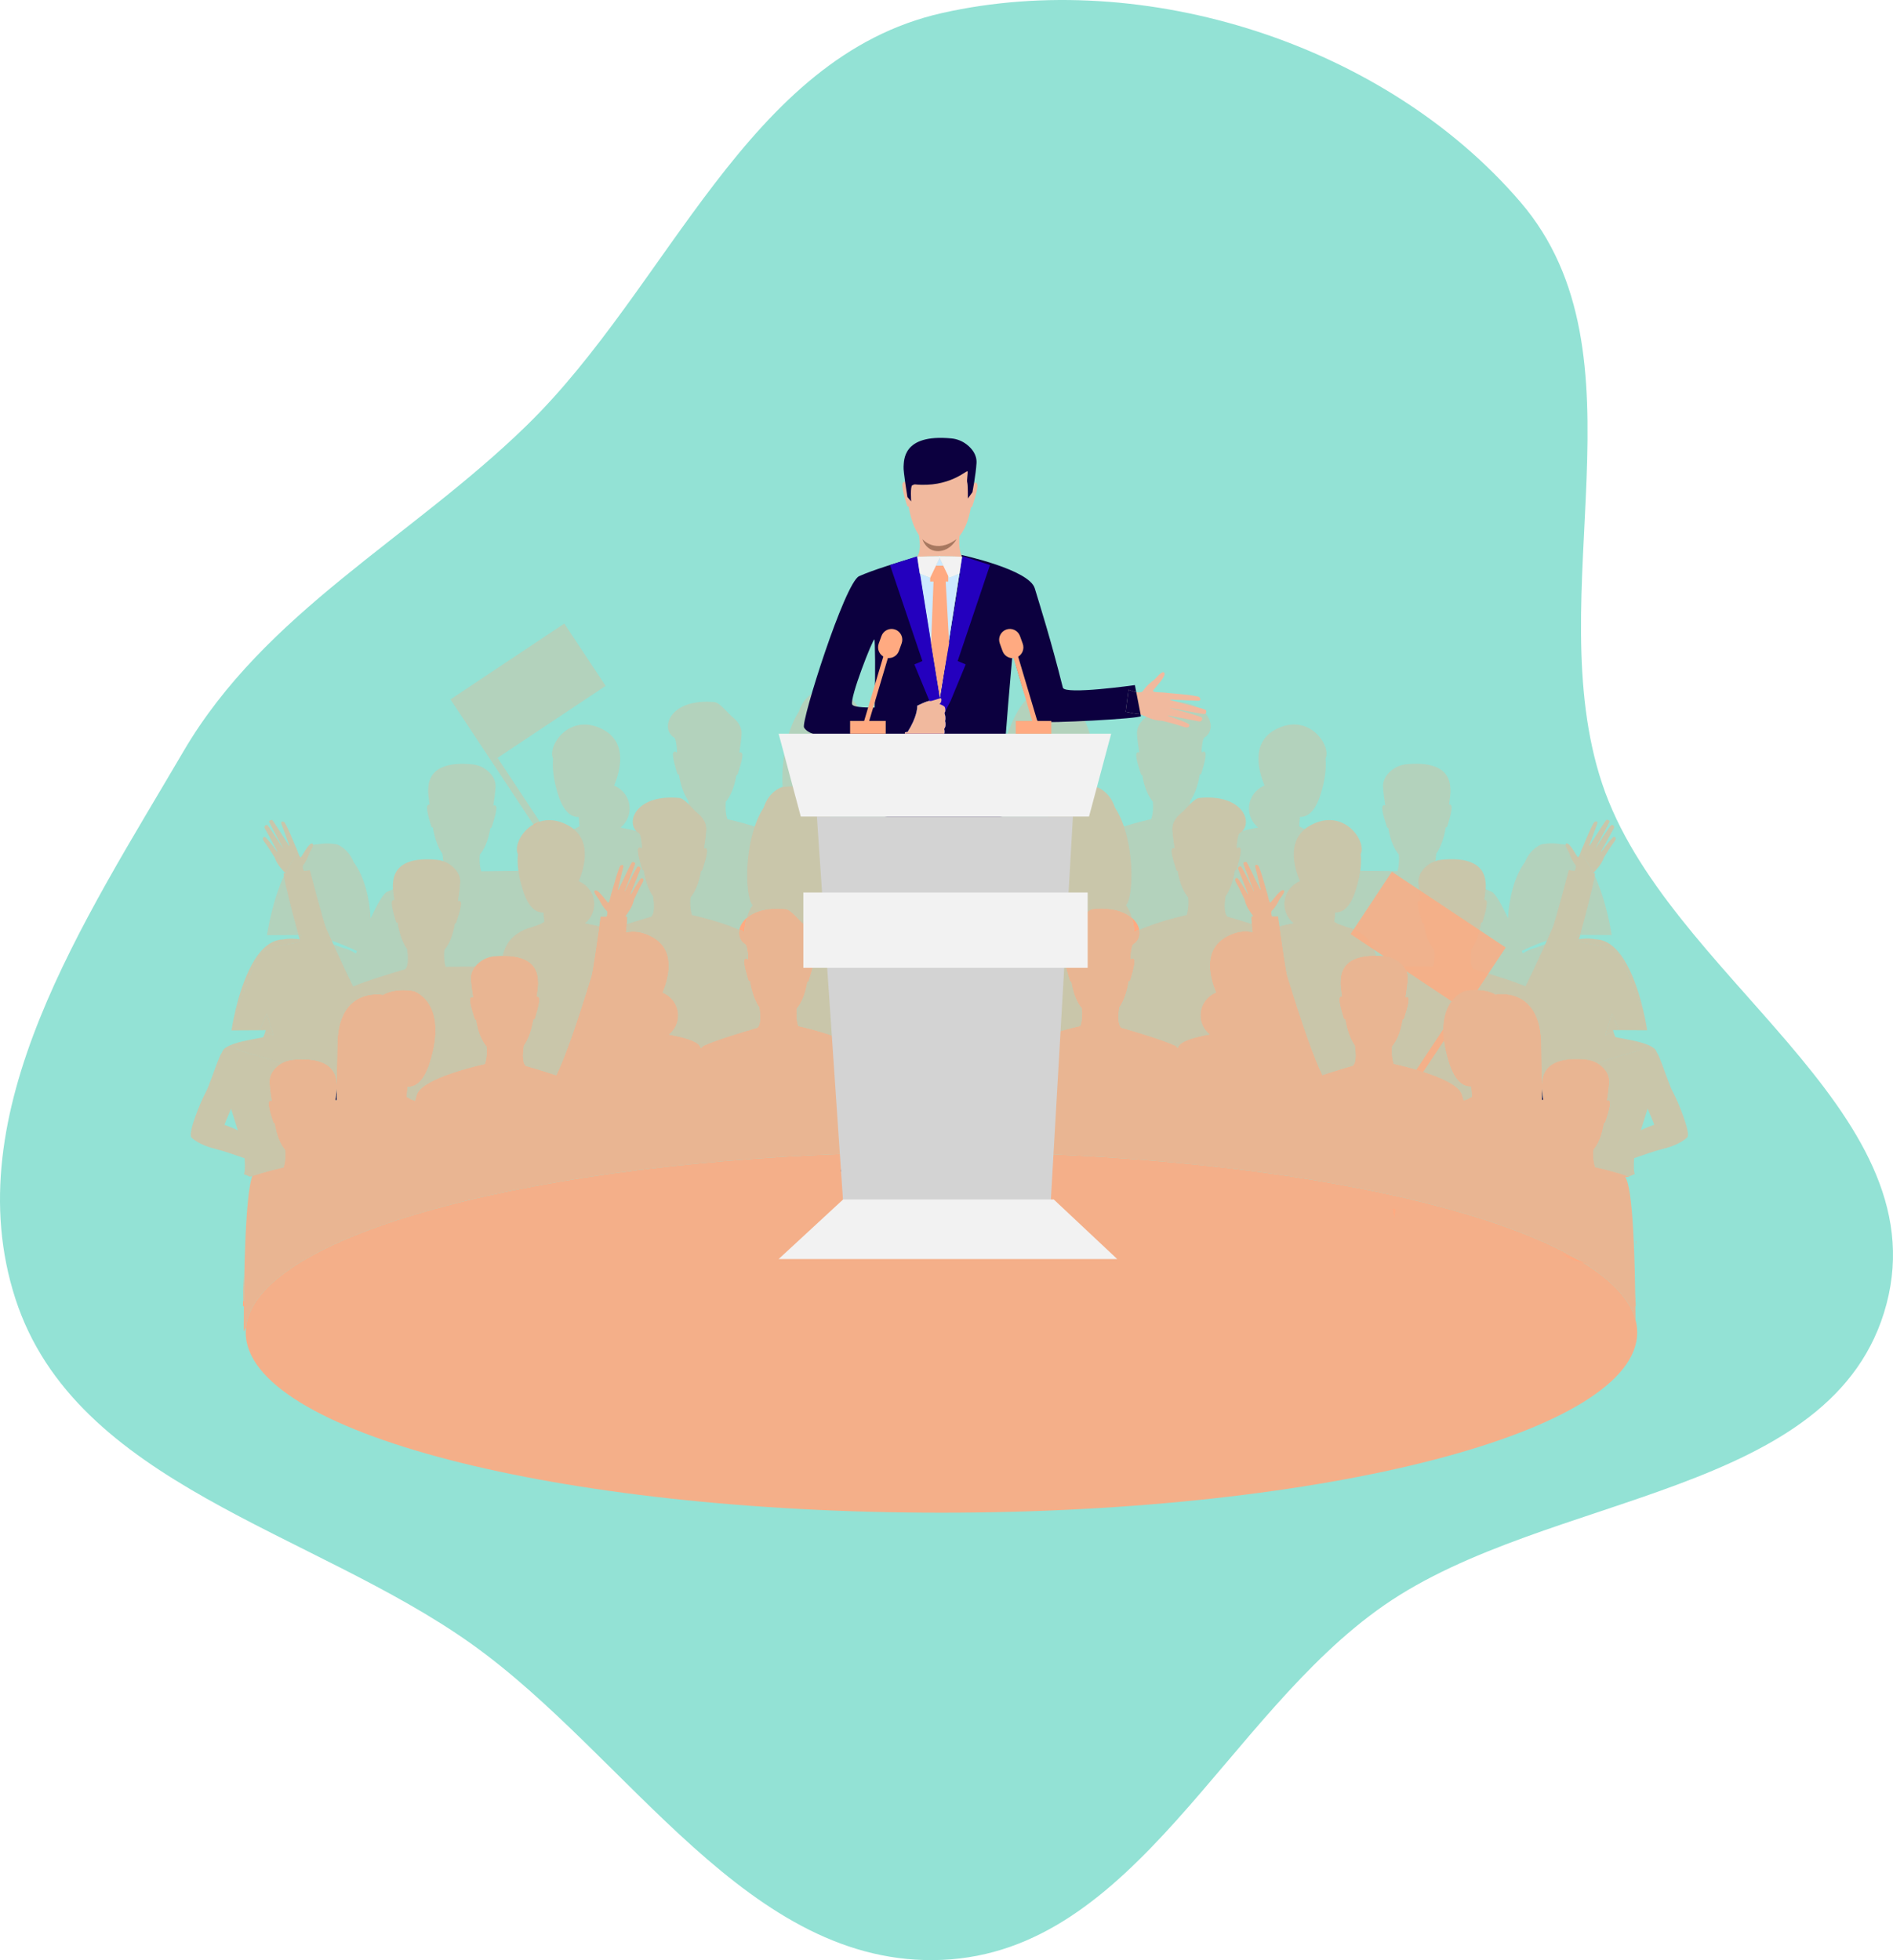 <svg width="397" height="411" viewBox="0 0 397 411" fill="none" xmlns="http://www.w3.org/2000/svg">
<path fill-rule="evenodd" clip-rule="evenodd" d="M197.576 2.731C240.13 -6.839 290.532 9.301 318.895 42.403C346.267 74.35 322.735 124.363 335.988 164.274C349.385 204.617 406.529 232.389 395.626 273.475C384.867 314.014 324.731 312.679 290.253 336.612C256.901 359.763 238.153 409.221 197.576 410.951C157.019 412.68 132.001 368.334 98.969 344.765C65.563 320.93 15.828 311.3 3.217 272.277C-9.394 233.256 17.741 192.951 38.467 157.557C55.58 128.333 86.088 112.922 110.366 89.297C140.458 60.015 156.591 11.947 197.576 2.731Z" fill="#93E2D5"/>
<path opacity="0.9" d="M343.353 279.383C343.353 300.261 278.028 317.187 197.438 317.187C116.858 317.187 51.533 300.261 51.533 279.383C51.533 279.041 51.552 278.7 51.593 278.359C53.494 259.767 107.207 244.518 176.687 241.958C177.669 241.918 178.65 241.888 179.641 241.858C179.671 241.958 179.712 242.059 179.741 242.159C180.142 243.333 180.572 244.447 180.983 245.35C181.522 246.554 182.064 247.387 182.523 247.507C183.386 247.727 191.493 247.407 197.008 247.035C202.523 247.407 210.631 247.717 211.482 247.497C211.953 247.377 212.483 246.543 213.024 245.339C213.444 244.416 213.884 243.272 214.295 242.078C214.327 241.997 214.354 241.913 214.375 241.828C215.357 241.858 216.329 241.888 217.298 241.929C285.026 244.316 337.979 258.744 342.965 276.613C343.224 277.526 343.353 278.449 343.353 279.383Z" fill="#FFAA81"/>
<g opacity="0.3">
<path d="M189.033 188.918C191.676 188.295 193.428 187.313 194.288 186.48C195.141 185.646 192.265 178.714 191.415 177.199C190.574 175.684 189.581 172.373 188.38 169.475C188.259 169.187 188.111 168.911 187.938 168.651C187.789 168.28 187.588 167.97 187.309 167.749C186.908 167.437 186.366 167.177 185.746 166.935C185.044 162.089 182.098 145.154 175.171 144.915H175.152C173.12 144.534 171.269 144.945 171.269 144.945C171.269 144.945 168.655 145.768 167.544 149.191C164.662 153.595 163.873 160.438 164.135 165.023C164.706 164.933 166.207 164.732 167.809 165.043H167.819C174.726 165.311 177.641 182.219 178.343 187.084C178.964 187.315 179.504 187.585 179.905 187.896C180.175 188.107 180.376 188.407 180.525 188.779C180.695 189.029 180.845 189.311 180.977 189.622C182.179 192.521 183.16 195.832 184.001 197.348C184.842 198.871 187.706 205.804 186.855 206.628C186.005 207.46 184.243 208.453 181.61 209.066C180.329 209.367 177.918 210.17 175.705 210.943C175.586 212.378 175.596 213.842 175.856 214.274C176.167 214.795 177.809 217.294 178.961 219.049C180.371 219.832 181.424 220.703 181.694 221.638C182.014 222.71 182.403 223.995 182.865 225.521H182.875C184.547 225.419 186.228 225.319 187.919 225.229C188.471 225.198 189.031 225.178 189.591 225.147C190.339 213.629 188.308 205.755 186.565 201.299C186.965 201.099 187.315 200.888 187.576 200.657C187.576 200.657 183.781 194.949 183.29 194.137C183.03 193.705 183.03 192.25 183.149 190.806C185.352 190.033 187.762 189.219 189.033 188.918ZM185.989 180.44C186.477 181.555 186.945 182.679 187.391 183.812C185.791 184.373 185.131 184.685 184.57 184.976C185.01 183.581 185.53 181.905 185.989 180.44ZM157.834 189.797C157.244 190.609 156.853 191.543 156.603 192.476C156.292 193.57 156.162 194.643 156.104 195.467C156.044 195.437 155.983 195.396 155.912 195.366C155.687 195.154 155.399 195.021 155.092 194.985C155.082 194.985 155.072 194.975 155.062 194.975C150.956 193.13 145.412 191.917 145.142 191.856C144.712 190.612 144.74 189.147 144.819 188.205V188.195C145.752 187.08 146.593 185.334 147.04 182.606C147.191 182.706 147.302 182.455 147.302 182.455C147.382 182.184 148.522 178.932 148.272 178.18C148.14 177.768 147.88 177.799 147.66 177.92C147.851 176.746 148.071 175.21 148.141 174.056C148.231 172.421 147.23 171.228 146.248 170.455C145.818 170.114 145.157 169.352 144.465 168.67C144.446 168.429 144.404 168.179 144.365 167.907C143.554 166.773 142.803 165.027 142.362 162.339C142.351 162.349 142.351 162.369 142.351 162.369C142.181 162.53 142.062 162.229 142.062 162.229C142.011 162.109 140.91 158.687 141.17 157.935C141.36 157.403 141.75 157.634 141.96 157.805C141.96 157.674 141.97 157.483 141.98 157.263C141.88 156.009 141.7 154.835 141.379 154.643C138.355 152.848 140.357 146.336 149.876 147.227C150.967 147.337 152.76 149.674 153.632 150.357C154.601 151.129 155.612 152.323 155.524 153.959C155.454 155.123 155.233 156.647 155.043 157.831C155.254 157.711 155.524 157.66 155.663 158.082C155.916 158.834 154.773 162.085 154.694 162.356C154.694 162.356 154.584 162.607 154.434 162.497C153.984 165.236 153.143 166.992 152.212 168.106C152.134 169.039 152.112 170.515 152.555 171.769C152.644 171.789 155.276 172.36 158.269 173.301C155.971 180.005 156.491 188.533 157.834 189.797ZM136.612 192.109V192.189C134.887 192.688 133.169 193.21 131.458 193.756C131.539 192.772 131.548 192.17 131.458 192.17H131.157C131.507 191.598 132.659 190.243 132.938 188.758C132.948 188.728 132.958 188.708 132.948 188.677H132.958C132.958 188.677 134.089 186.209 134.67 185.227C135.261 184.253 134.758 184.123 134.54 184.113C134.258 184.113 132.878 186.5 132.297 187.514C132.278 187.495 132.258 187.485 132.239 187.473C132.769 186.16 134.178 182.627 134.299 182.286C134.469 181.865 133.979 181.573 133.709 181.714C133.459 181.855 131.677 185.548 131.046 186.892L131.007 186.882C131.578 185.447 133.208 181.312 133.228 181.092C133.267 180.811 132.687 180.63 132.526 180.801C132.297 181.043 130.305 185.246 129.685 186.561C129.656 186.561 129.624 186.561 129.596 186.55C129.736 185.979 129.987 184.905 130.215 183.922C130.456 182.939 130.665 182.047 130.716 181.846C130.825 181.344 130.536 181.234 130.135 181.485C129.773 181.716 128.584 186.04 128.354 186.863C128.354 186.873 128.344 186.882 128.344 186.882C128.023 187.665 127.833 189.581 127.462 189.201C127.032 188.768 125.451 186.442 124.821 186.693C124.189 186.944 125.47 188.268 125.71 188.769C125.88 189.141 126.492 190.305 127.173 190.926C127.464 191.196 127.384 191.698 127.204 192.18L125.943 192.181C125.943 192.181 125.831 193.004 125.652 194.228C124.685 193.982 123.711 193.771 122.729 193.596C123.9 192.633 124.641 191.197 124.651 189.593C124.651 187.435 123.307 185.589 121.398 184.768C122.596 181.888 123.967 176.81 120.332 173.851C120.502 173.781 120.672 173.711 120.842 173.651C120.842 173.651 121.073 173.47 121.535 173.27C121.526 173.109 121.512 172.948 121.494 172.788C121.455 172.267 121.413 171.765 121.374 171.313L121.364 171.303C119.712 171.373 118.131 170.069 117.037 166.597C116.046 163.448 115.815 160.99 115.996 159.074C114.694 156.405 119.538 149.17 126.584 153.031C131.611 155.79 130.09 161.579 128.79 164.719C130.711 165.531 132.053 167.377 132.055 169.535C132.055 171.13 131.304 172.565 130.133 173.529C131.125 173.709 132.315 173.95 133.428 174.26C133.588 174.441 133.777 174.591 133.998 174.721C134.317 174.913 134.49 176.056 134.599 177.3V177.33C134.589 177.561 134.579 177.742 134.579 177.882C134.368 177.711 133.977 177.48 133.787 178.012C133.527 178.765 134.62 182.186 134.669 182.307C134.669 182.307 134.79 182.608 134.961 182.447C134.961 182.447 134.971 182.438 134.971 182.428C135.401 185.086 136.142 186.832 136.953 187.966V187.976C137.503 191.587 136.612 192.109 136.612 192.109ZM114.12 193.317C113.79 193.468 113.588 193.598 113.499 193.658C113.48 193.673 113.461 193.687 113.44 193.699C112.43 194.08 111.257 194.523 110.729 194.623C110.683 194.632 110.638 194.649 110.597 194.672C110.067 194.863 107.975 195.696 106.714 197.431C106.054 198.336 105.653 199.399 105.393 200.432C104.854 200.432 104.263 200.463 103.631 200.522C102.538 200.621 101.495 201.032 100.628 201.708C100.266 201.98 99.94 202.297 99.657 202.651L93.471 202.702C93.102 201.499 93.131 200.114 93.211 199.22V199.21C94.142 198.096 94.983 196.351 95.432 193.621C95.582 193.741 95.692 193.471 95.692 193.471C95.781 193.2 96.923 189.948 96.671 189.195C96.531 188.785 96.261 188.825 96.052 188.935C96.241 187.761 96.472 186.226 96.531 185.073C96.63 183.437 95.62 182.244 94.648 181.472C94.138 181.074 93.562 180.769 92.947 180.569C92.912 180.045 92.855 179.523 92.775 179.004C91.966 177.869 91.215 176.114 90.773 173.435C90.763 173.447 90.763 173.456 90.763 173.466C90.593 173.627 90.472 173.326 90.472 173.326C90.423 173.195 89.322 169.784 89.592 169.031C89.711 168.69 89.91 168.67 90.092 168.74C89.911 167.446 89.75 166.132 89.792 165.74C89.891 164.617 89.51 159.369 99.029 160.27C100.126 160.367 101.172 160.778 102.042 161.454C103.014 162.216 104.025 163.41 103.934 165.055C103.864 166.219 103.645 167.744 103.455 168.928C103.666 168.797 103.936 168.758 104.075 169.179C104.325 169.931 103.185 173.171 103.105 173.453C103.105 173.453 102.994 173.694 102.845 173.593C102.396 176.333 101.555 178.089 100.624 179.202C100.554 180.096 100.534 181.48 100.915 182.694L108.712 182.612C108.872 183.806 109.174 185.151 109.645 186.645C110.726 190.116 112.298 191.43 113.96 191.35V191.36C113.999 191.812 114.049 192.313 114.088 192.836C114.101 192.995 114.111 193.156 114.12 193.317ZM62.59 196.055L55.992 196.096C55.992 196.096 56.972 189.203 59.533 183.705C59.824 185.632 61.388 191.762 62.59 196.055ZM85.013 203.135V203.205C81.729 204.159 76.755 205.675 74.073 206.83C72.88 204.402 71.51 201.492 69.928 198.012C69.939 198.017 69.949 198.024 69.957 198.032C70.969 198.423 72.139 198.865 72.659 198.964C72.659 198.964 73.59 199.265 74.653 199.937C74.722 199.767 74.782 199.586 74.853 199.416C73.551 198.784 71.658 197.94 69.586 197.249C69.206 196.417 68.825 195.553 68.426 194.651C67.873 193.437 64.999 182.471 64.999 182.471C64.999 182.471 64.48 182.531 63.758 182.612C63.517 182.16 63.379 181.679 63.639 181.368C64.239 180.665 64.708 179.441 64.827 179.051C64.958 178.638 65.68 177.654 65.67 177.163C66.016 177.072 66.372 177.022 66.73 177.013H66.749C68.782 176.642 70.643 177.052 70.643 177.052C70.643 177.052 72.976 177.784 74.168 180.765C76.501 183.933 77.523 188.579 77.735 192.572C79.125 189.562 80.386 187.345 81.175 186.993C81.584 186.806 81.998 186.631 82.417 186.471C82.468 187.062 82.577 187.905 82.689 188.728C82.507 188.657 82.298 188.688 82.177 189.029C81.918 189.781 83.009 193.203 83.058 193.323C83.058 193.323 83.179 193.624 83.35 193.463C83.35 193.463 83.36 193.454 83.36 193.444C83.802 196.123 84.552 197.869 85.352 199.002C85.893 202.612 85.013 203.135 85.013 203.135Z" fill="#FFAA81"/>
</g>
<path d="M177.381 234.11C177.381 234.11 176.851 239.87 176.381 245.608C177.723 245.528 179.074 245.447 180.426 245.377C180.606 245.367 180.786 245.357 180.976 245.347C179.234 241.553 177.381 234.11 177.381 234.11ZM70.342 230.688C70.434 230.648 70.534 230.639 70.624 230.688C70.624 229.896 70.624 229.093 70.634 228.29C70.583 228.893 70.464 229.795 70.342 230.688Z" fill="#0C003F"/>
<path opacity="0.5" d="M184.001 197.348C183.16 195.833 182.179 192.521 180.977 189.622C180.854 189.327 180.703 189.044 180.525 188.779C180.376 188.407 180.175 188.107 179.905 187.896C179.505 187.585 178.964 187.314 178.343 187.084C177.641 182.219 174.726 165.312 167.819 165.043H167.809C166.207 164.733 164.706 164.933 164.135 165.023C163.975 165.053 163.894 165.074 163.894 165.074C163.894 165.074 161.282 165.887 160.172 169.309C159.392 170.492 158.771 171.857 158.279 173.301H158.269C155.97 180.005 156.49 188.533 157.834 189.797C157.243 190.609 156.852 191.543 156.602 192.476C158.133 191.142 160.796 190.218 164.79 190.608C165.881 190.709 167.674 193.057 168.534 193.738C169.516 194.511 170.517 195.704 170.427 197.341C170.356 198.504 170.137 200.039 169.938 201.213C170.159 201.092 170.429 201.042 170.558 201.464C170.808 202.216 169.668 205.467 169.588 205.738C169.588 205.738 169.469 205.988 169.328 205.879C168.869 208.617 168.028 210.374 167.098 211.488C167.017 212.421 166.998 213.896 167.428 215.14C167.588 215.18 174.836 216.744 178.961 219.05C177.81 217.295 176.167 214.797 175.856 214.275C175.596 213.843 175.586 212.378 175.706 210.944C177.919 210.171 180.33 209.368 181.61 209.067C184.243 208.454 186.005 207.462 186.856 206.629C187.706 205.804 184.841 198.871 184.001 197.348ZM177.146 205.114C177.627 203.608 178.1 202.099 178.566 200.589C179.055 201.699 179.522 202.82 179.967 203.949C178.366 204.512 177.705 204.834 177.146 205.114ZM158.899 215.391V215.471C155.476 216.466 150.211 218.072 147.638 219.237C147.448 219.327 147.247 219.518 146.997 219.788C146.858 219.418 146.647 219.106 146.368 218.886C145.075 217.882 142.274 217.311 140.31 216.94C141.482 215.977 142.232 214.552 142.232 212.947C142.232 210.79 140.889 208.944 138.967 208.131C140.279 204.99 141.808 199.211 136.784 196.443C134.731 195.309 132.869 195.128 131.288 195.501C131.358 194.839 131.417 194.246 131.458 193.756C133.169 193.21 134.887 192.688 136.612 192.189V192.109C136.612 192.109 137.503 191.586 136.952 187.975V187.965C136.141 186.831 135.399 185.085 134.969 182.427C134.969 182.437 134.959 182.446 134.959 182.446C134.789 182.607 134.668 182.306 134.668 182.306C134.619 182.186 133.526 178.764 133.786 178.011C133.976 177.479 134.367 177.71 134.578 177.881C134.578 177.741 134.588 177.559 134.598 177.33V177.299C134.488 176.055 134.316 174.912 133.997 174.721C133.784 174.598 133.591 174.442 133.426 174.259C131.303 172.023 133.665 166.473 142.504 167.324C143.043 167.375 143.765 167.986 144.465 168.669C145.157 169.351 145.817 170.113 146.248 170.454C147.229 171.227 148.23 172.42 148.14 174.055C148.07 175.209 147.851 176.745 147.659 177.919C147.88 177.797 148.14 177.767 148.271 178.179C148.521 178.931 147.381 182.183 147.301 182.453C147.301 182.453 147.19 182.704 147.039 182.604C146.592 185.333 145.751 187.079 144.819 188.193V188.203C144.738 189.146 144.711 190.61 145.142 191.855C145.412 191.915 150.956 193.128 155.062 194.974C154.802 196.208 155.251 197.382 156.284 198.003C156.605 198.194 156.784 199.368 156.884 200.623C156.865 200.843 156.865 201.034 156.854 201.165C156.645 200.994 156.264 200.763 156.074 201.295C155.814 202.047 156.905 205.469 156.956 205.589C156.956 205.589 157.076 205.89 157.246 205.729C157.246 205.729 157.246 205.71 157.256 205.699C157.698 208.389 158.448 210.134 159.25 211.267C159.789 214.879 158.899 215.391 158.899 215.391ZM57.349 217.076C56.871 215.567 56.4 214.055 55.935 212.541C55.226 214.127 54.526 215.913 54.526 215.913C54.635 215.952 54.745 215.993 54.846 216.022H55.155C55.346 216.001 55.526 215.992 55.726 216.001C55.696 216.112 55.667 216.223 55.636 216.322C56.477 216.645 56.938 216.875 57.349 217.076ZM52.439 246.745C52.478 246.735 52.52 246.724 52.559 246.705C52.67 246.665 52.789 246.624 52.899 246.594C53.542 246.378 54.189 246.174 54.84 245.983C54.881 245.971 54.911 245.961 54.94 245.951C55.402 245.821 55.832 245.701 56.242 245.59C57.042 245.369 57.846 245.165 58.655 244.979C58.783 244.949 58.895 244.918 58.995 244.898C59.245 244.838 59.406 244.807 59.455 244.798C59.896 243.553 59.875 242.078 59.795 241.135C58.864 240.022 58.034 238.266 57.592 235.526C57.441 235.627 57.322 235.386 57.322 235.386C57.242 235.105 56.11 231.864 56.36 231.112C56.499 230.691 56.771 230.731 56.982 230.851C56.9 230.339 56.81 229.757 56.729 229.165C56.7 228.975 56.68 228.784 56.659 228.594L56.6 228.111C56.562 227.738 56.532 227.363 56.511 226.988C56.419 225.342 57.429 224.148 58.401 223.386C58.53 223.286 58.661 223.196 58.79 223.105C58.79 223.036 58.78 222.974 58.78 222.905C56.569 222.132 54.156 221.331 52.886 221.03C50.824 220.548 49.31 219.837 48.34 219.145H48.33C47.869 219.345 47.468 219.566 47.148 219.806C46.878 220.017 46.669 220.329 46.528 220.7V220.71C46.351 220.963 46.203 221.236 46.089 221.522C44.878 224.422 43.887 227.734 43.036 229.249C42.186 230.763 39.304 237.688 40.156 238.519C41.017 239.352 42.768 240.346 45.4 240.967C46.682 241.277 49.085 242.09 51.287 242.861C51.379 243.915 51.399 244.988 51.287 245.651C51.258 245.89 51.207 246.082 51.139 246.192M47.061 235.86C47.061 235.86 47.761 234.075 48.463 232.499C48.923 233.974 49.443 235.649 49.884 237.033C49.323 236.744 48.664 236.432 47.061 235.86ZM61.984 177.494C61.984 177.494 61.975 177.484 61.965 177.464C61.953 177.442 61.944 177.418 61.935 177.394C61.544 176.431 59.941 172.529 59.572 172.358C59.141 172.147 58.86 172.288 59.03 172.78C59.171 173.161 60.293 176.22 60.704 177.323C60.674 177.333 60.644 177.333 60.614 177.344C59.834 176.09 57.358 172.168 57.099 171.957C56.92 171.816 56.38 172.067 56.438 172.329C56.499 172.549 58.603 176.452 59.344 177.816L59.312 177.826C58.513 176.572 56.309 173.121 56.049 173.01C55.758 172.9 55.308 173.251 55.517 173.652C55.689 173.974 57.512 177.315 58.192 178.55C58.172 178.569 58.151 178.579 58.131 178.599C57.451 177.656 55.779 175.438 55.5 175.488C55.289 175.519 54.808 175.72 55.51 176.612C56.21 177.515 57.623 179.833 57.623 179.833H57.633C57.633 179.863 57.643 179.883 57.652 179.914C58.112 181.348 59.414 182.552 59.825 183.084C59.654 183.104 59.545 183.124 59.524 183.114C59.475 183.124 59.485 183.335 59.534 183.706C59.626 183.495 59.725 183.294 59.835 183.094C60.605 181.518 61.526 180.092 62.597 179.02C62.395 178.508 62.186 177.856 61.984 177.494ZM62.6 196.055H62.59C62.68 196.367 62.77 196.668 62.85 196.959C62.209 196.848 60.817 196.698 59.337 196.979H59.316C53.782 197.171 50.78 206.04 49.439 211.62C49.871 210.586 50.26 209.733 50.501 209.301C51.351 207.786 52.331 204.476 53.531 201.576C53.654 201.292 53.802 201.021 53.973 200.764C54.124 200.383 54.323 200.071 54.602 199.86C55.443 199.208 56.925 198.735 58.395 198.385C59.867 198.044 61.339 197.811 62.149 197.641C62.28 197.601 62.409 197.582 62.54 197.541C62.579 197.531 62.621 197.521 62.649 197.511C62.649 197.511 62.941 196.969 63.16 196.046C62.973 196.044 62.787 196.047 62.6 196.055ZM65.459 176.881C65.208 176.811 64.868 177.133 64.518 177.595C64.884 177.406 65.271 177.261 65.67 177.162C65.669 177.022 65.609 176.922 65.459 176.881ZM69.586 197.249C69.496 197.218 69.396 197.188 69.306 197.159V197.178C69.296 197.329 69.287 197.49 69.267 197.65C69.637 197.81 69.858 197.951 69.928 198.011C69.816 197.76 69.707 197.509 69.586 197.249Z" fill="#FFAA81"/>
<path opacity="0.5" d="M101.684 223.108C101.463 223.158 88.501 225.93 87.4 229.562C87.291 229.953 87.16 230.374 87.019 230.816C86.689 230.695 86.358 230.565 86.028 230.444V230.434C86.028 230.434 85.789 230.243 85.299 230.033C85.308 229.863 85.318 229.683 85.338 229.512C85.379 228.949 85.428 228.408 85.478 227.917V227.906C87.26 227.986 88.963 226.591 90.141 222.849C94.153 210.135 86.806 207.82 86.806 207.82C86.806 207.82 83.062 206.978 80.22 208.645C80.239 208.624 80.259 208.594 80.281 208.574C80.281 208.574 70.759 206.749 70.742 219.29C70.693 221.959 70.654 224.749 70.635 227.478C70.564 226.032 70.443 221.367 61.414 222.212C61.182 222.234 60.951 222.271 60.724 222.323L60.473 222.383C59.878 222.534 59.31 222.778 58.79 223.106C58.79 223.037 58.78 222.976 58.78 222.906C56.569 222.134 54.156 221.332 52.886 221.031C50.824 220.549 49.31 219.838 48.34 219.146C50.343 218.292 53.385 217.88 54.706 217.599C54.876 217.56 55.036 217.508 55.206 217.479C55.206 217.479 55.427 217.058 55.637 216.324C56.477 216.646 56.938 216.876 57.349 217.076C56.871 215.567 56.4 214.056 55.935 212.542C55.226 214.127 54.526 215.913 54.526 215.913C54.635 215.952 54.745 215.994 54.846 216.023L48.549 216.055C48.549 216.055 48.819 214.189 49.438 211.619C49.87 210.586 50.26 209.732 50.5 209.301C51.35 207.786 52.33 204.475 53.53 201.575C53.653 201.292 53.801 201.02 53.972 200.763C54.123 200.382 54.322 200.071 54.602 199.86C55.443 199.207 56.925 198.735 58.395 198.384C59.867 198.043 61.339 197.811 62.148 197.641C62.279 197.601 62.408 197.581 62.539 197.541C62.578 197.531 62.62 197.52 62.649 197.511C62.649 197.511 62.94 196.969 63.159 196.046C62.97 196.046 62.78 196.046 62.6 196.056H62.59C61.388 191.762 59.824 185.632 59.533 183.707C59.624 183.496 59.724 183.295 59.834 183.094C59.904 183.194 59.943 183.255 59.953 183.304C59.953 183.255 59.904 183.194 59.834 183.094C60.604 181.519 61.525 180.093 62.596 179.02C62.797 179.532 62.977 179.903 63.147 179.693C63.378 179.402 63.957 178.328 64.518 177.596C64.884 177.407 65.27 177.262 65.669 177.163C65.679 177.654 64.958 178.638 64.827 179.051C64.707 179.441 64.238 180.665 63.638 181.368C63.378 181.678 63.517 182.16 63.757 182.612C64.479 182.531 64.999 182.471 64.999 182.471C64.999 182.471 67.873 193.437 68.426 194.651C68.825 195.554 69.206 196.417 69.585 197.249C69.495 197.219 69.395 197.188 69.306 197.159V197.179C69.296 197.33 69.286 197.49 69.267 197.65C69.637 197.811 69.857 197.952 69.927 198.012C71.509 201.492 72.88 204.402 74.072 206.83C76.754 205.675 81.728 204.159 85.013 203.205V203.135C85.013 203.135 85.892 202.612 85.351 199.002C84.552 197.868 83.8 196.122 83.359 193.443C83.359 193.453 83.349 193.463 83.349 193.463C83.179 193.623 83.058 193.323 83.058 193.323C83.009 193.203 81.918 189.781 82.176 189.028C82.297 188.687 82.506 188.657 82.688 188.727C82.576 187.904 82.467 187.062 82.416 186.47C82.387 186.139 82.377 185.878 82.387 185.738C82.496 184.614 82.125 179.366 91.644 180.287C92.088 180.326 92.526 180.42 92.946 180.569C93.561 180.769 94.136 181.074 94.647 181.472C95.618 182.244 96.629 183.437 96.529 185.073C96.471 186.226 96.24 187.761 96.05 188.935C96.259 188.825 96.529 188.785 96.67 189.195C96.922 189.948 95.781 193.2 95.69 193.471C95.69 193.471 95.581 193.742 95.43 193.621C94.981 196.351 94.14 198.096 93.21 199.21V199.22C93.129 200.113 93.1 201.498 93.47 202.702L99.656 202.651C99.087 203.343 98.666 204.226 98.727 205.3C98.797 206.463 99.016 207.999 99.208 209.172C98.987 209.052 98.717 209.002 98.577 209.423C98.338 210.175 99.458 213.426 99.548 213.697C99.548 213.697 99.657 213.947 99.808 213.848C100.25 216.587 101.091 218.344 102.021 219.455C102.093 220.389 102.114 221.863 101.684 223.108Z" fill="#FFAA81"/>
<path d="M101.889 253.458C101.85 253.468 101.69 253.528 101.418 253.608L101.889 253.458ZM155.062 194.974C155.072 194.974 155.081 194.985 155.091 194.985C155.402 195.025 155.693 195.155 155.912 195.365C155.982 195.396 156.043 195.436 156.103 195.466C156.162 194.643 156.291 193.569 156.602 192.476C155.722 193.228 155.222 194.122 155.062 194.974Z" fill="#FFAA81"/>
<path opacity="0.8" d="M201.342 241.768C201.332 241.708 201.323 241.648 201.301 241.588C201.291 241.487 201.272 241.397 201.252 241.307C201.141 240.765 201.073 240.413 201.073 240.413C201.073 240.413 199.299 240.663 197.018 240.915H196.979C195.647 241.056 194.156 241.205 192.744 241.307C189.841 241.497 187.268 241.507 187.108 240.895C185.821 235.737 184.409 230.612 182.873 225.524H182.863C182.403 223.999 182.013 222.715 181.692 221.641C181.422 220.708 180.371 219.835 178.961 219.052C174.835 216.744 167.588 215.179 167.428 215.14C166.997 213.895 167.017 212.42 167.097 211.488C168.03 210.374 168.871 208.619 169.33 205.879C169.47 205.99 169.59 205.739 169.59 205.739C169.67 205.468 170.812 202.218 170.561 201.465C170.43 201.044 170.161 201.093 169.94 201.214C170.141 200.04 170.36 198.505 170.43 197.341C170.51 195.706 169.509 194.511 168.54 193.739C167.677 193.058 165.877 190.709 164.786 190.609C160.792 190.218 158.129 191.141 156.608 192.476C156.287 193.569 156.166 194.643 156.107 195.465C156.047 195.435 155.986 195.396 155.906 195.365C155.696 195.155 155.405 195.024 155.085 194.984C155.075 194.984 155.075 194.973 155.065 194.973C154.805 196.208 155.255 197.382 156.287 198.004C156.608 198.195 156.788 199.369 156.888 200.623C156.868 200.844 156.868 201.034 156.858 201.165C156.647 200.994 156.268 200.764 156.076 201.295C155.816 202.048 156.907 205.469 156.958 205.589C156.958 205.589 157.077 205.89 157.248 205.73C157.248 205.73 157.248 205.709 157.258 205.7C157.7 208.388 158.45 210.134 159.25 211.268C159.791 214.88 158.9 215.392 158.9 215.392V215.473C155.477 216.466 150.212 218.071 147.639 219.235C147.449 219.325 147.247 219.516 146.997 219.786C146.859 219.415 146.648 219.105 146.368 218.883C145.076 217.88 142.274 217.308 140.311 216.937C141.482 215.974 142.233 214.55 142.233 212.943C142.233 210.787 140.892 208.941 138.97 208.128C140.282 204.987 141.813 199.208 136.788 196.449C134.725 195.316 132.874 195.125 131.292 195.506C131.363 194.844 131.424 194.252 131.463 193.76C131.543 192.777 131.552 192.175 131.463 192.175H131.164C131.513 191.603 132.653 190.248 132.935 188.764C132.945 188.723 132.955 188.714 132.945 188.683H132.955C132.955 188.683 134.088 186.215 134.668 185.231C135.258 184.249 134.758 184.128 134.537 184.118C134.258 184.118 132.876 186.506 132.295 187.519C132.275 187.5 132.256 187.489 132.234 187.47C132.766 186.165 134.177 182.623 134.297 182.292C134.467 181.871 133.976 181.58 133.706 181.72C133.456 181.861 131.675 185.553 131.044 186.897L131.005 186.887C131.574 185.453 133.206 181.319 133.226 181.099C133.267 180.817 132.687 180.637 132.526 180.808C132.295 181.048 130.303 185.253 129.683 186.566C129.651 186.566 129.623 186.566 129.593 186.556C129.732 185.984 129.982 184.911 130.213 183.928C130.453 182.945 130.664 182.051 130.713 181.852C130.823 181.35 130.534 181.239 130.133 181.49C129.773 181.721 128.583 186.045 128.352 186.868C128.352 186.878 128.342 186.888 128.342 186.888C128.021 187.671 127.831 189.588 127.46 189.205C127.03 188.774 125.449 186.446 124.817 186.697C124.187 186.947 125.468 188.272 125.709 188.774C125.879 189.145 126.491 190.309 127.181 190.932C127.47 191.202 127.381 191.704 127.21 192.185H125.949C125.949 192.185 125.84 193.007 125.66 194.232C125.198 197.533 124.297 203.764 124.018 204.696C120.684 215.503 118.442 221.783 116.661 225.465C116.379 225.375 116.099 225.285 115.82 225.194L114.979 224.923L113.837 224.562C113.376 224.422 112.916 224.282 112.476 224.141C112.015 224.011 111.575 223.87 111.145 223.75C110.815 223.649 110.504 223.559 110.203 223.469V223.388C110.203 223.388 109.323 222.867 109.873 219.265C110.684 218.131 111.434 216.385 111.884 213.707L111.896 213.727C112.066 213.887 112.185 213.596 112.185 213.596C112.236 213.466 113.337 210.054 113.077 209.301C112.956 208.96 112.756 208.93 112.567 209.001C112.616 208.659 112.667 208.328 112.705 207.997C112.768 207.554 112.818 207.109 112.856 206.663C112.866 206.563 112.876 206.462 112.876 206.381C112.886 206.258 112.886 206.134 112.876 206.01C112.786 204.957 113.106 200.321 105.399 200.432C104.858 200.432 104.267 200.462 103.638 200.522C102.544 200.62 101.502 201.032 100.635 201.706C100.272 201.977 99.945 202.294 99.663 202.649C99.092 203.341 98.672 204.224 98.733 205.297C98.803 206.461 99.022 207.996 99.213 209.17C98.993 209.05 98.723 208.999 98.582 209.42C98.341 210.173 99.463 213.424 99.553 213.694C99.553 213.694 99.662 213.945 99.813 213.846C100.253 216.584 101.094 218.34 102.024 219.454C102.095 220.387 102.114 221.862 101.684 223.105C101.465 223.156 88.501 225.925 87.4 229.557C87.291 229.948 87.16 230.369 87.019 230.811C86.689 230.691 86.358 230.561 86.028 230.44V230.43C86.028 230.43 85.789 230.239 85.299 230.028C85.309 229.858 85.318 229.687 85.338 229.517C85.379 228.945 85.428 228.403 85.478 227.922V227.901C87.26 227.982 88.963 226.588 90.143 222.845C94.157 210.133 86.81 207.815 86.81 207.815C86.81 207.815 83.066 206.983 80.223 208.648C80.243 208.627 80.262 208.597 80.284 208.578C80.284 208.578 70.763 206.751 70.743 219.293C70.694 221.962 70.653 224.751 70.634 227.48C70.564 226.036 70.444 221.37 61.414 222.213C61.181 222.235 60.951 222.272 60.723 222.324L60.473 222.383C59.883 222.534 59.312 222.776 58.792 223.105C58.66 223.196 58.529 223.29 58.401 223.387C57.431 224.149 56.42 225.343 56.511 226.989C56.53 227.34 56.56 227.712 56.601 228.112L56.659 228.594C56.68 228.784 56.7 228.975 56.729 229.166C56.81 229.759 56.9 230.34 56.98 230.852C56.771 230.732 56.499 230.692 56.36 231.113C56.109 231.865 57.24 235.105 57.32 235.387C57.32 235.387 57.441 235.628 57.592 235.528C58.032 238.266 58.863 240.022 59.793 241.136C59.874 242.078 59.903 243.554 59.453 244.798C59.402 244.808 59.242 244.838 58.991 244.898C58.902 244.918 58.782 244.949 58.651 244.979C58.07 245.109 57.23 245.32 56.238 245.59C55.804 245.708 55.371 245.828 54.938 245.951C54.907 245.961 54.887 245.971 54.848 245.982C54.227 246.162 53.566 246.373 52.895 246.593C51.484 250.717 51.134 266.108 51.104 279.231C51.243 278.94 51.403 278.649 51.595 278.358C53.495 259.767 107.209 244.517 176.689 241.958C177.06 237.653 177.381 234.112 177.381 234.112C177.381 234.112 178.392 238.195 179.643 241.857C179.672 241.958 179.713 242.058 179.743 242.158C180.143 243.332 180.573 244.446 180.984 245.35C181.524 246.553 182.066 247.386 182.525 247.506C183.387 247.726 191.494 247.406 197.009 247.035C199.993 246.824 202.245 246.604 202.245 246.422C202.212 246.293 201.682 243.493 201.342 241.768ZM70.622 230.692C70.532 230.642 70.432 230.651 70.341 230.692C70.462 229.799 70.581 228.896 70.632 228.294C70.622 229.096 70.622 229.898 70.622 230.692Z" fill="#FFAA81"/>
<path opacity="0.5" d="M125.652 194.228C125.192 197.529 124.293 203.759 124.011 204.692C120.682 215.499 118.442 221.78 116.658 225.462L115.817 225.193C115.538 225.101 115.256 225.011 114.976 224.921L113.835 224.56C113.375 224.42 112.914 224.28 112.474 224.138C112.012 224.008 111.573 223.869 111.142 223.749C110.812 223.649 110.501 223.557 110.202 223.467V223.387C110.202 223.387 109.321 222.866 109.87 219.264C110.681 218.13 111.432 216.383 111.882 213.705L111.892 213.724C112.062 213.885 112.183 213.594 112.183 213.594C112.232 213.463 113.332 210.052 113.072 209.299C112.951 208.958 112.751 208.928 112.562 208.998C112.611 208.657 112.661 208.326 112.7 207.995C112.763 207.551 112.813 207.106 112.851 206.66C112.862 206.567 112.868 206.474 112.871 206.38C112.881 206.257 112.881 206.132 112.871 206.009C112.781 204.954 113.101 200.32 105.392 200.432C105.652 199.398 106.053 198.335 106.714 197.431C107.975 195.695 110.067 194.862 110.597 194.672C110.637 194.648 110.682 194.631 110.728 194.622C111.255 194.522 112.429 194.079 113.44 193.698C113.44 193.698 113.459 193.688 113.498 193.658C113.588 193.598 113.789 193.468 114.12 193.316C114.11 193.156 114.1 192.995 114.088 192.836C114.049 192.313 113.999 191.811 113.96 191.36V191.35C112.298 191.431 110.726 190.116 109.645 186.645C109.174 185.151 108.872 183.806 108.712 182.612C108.532 181.267 108.513 180.114 108.612 179.1C107.32 176.412 112.174 169.217 119.201 173.088C119.6 173.307 119.978 173.563 120.331 173.851C123.965 176.81 122.595 181.887 121.396 184.768C123.307 185.589 124.649 187.435 124.649 189.593C124.639 191.198 123.899 192.633 122.728 193.596C123.61 193.756 124.651 193.967 125.652 194.228Z" fill="#FFAA81"/>
<g opacity="0.3">
<path d="M94.474 146.65L118.342 130.747L127.008 143.814L103.139 159.717L94.474 146.65Z" fill="#FFAA81"/>
<path d="M103.144 159.712L104.346 158.913L113.2 172.29L111.998 173.09L103.144 159.712Z" fill="#FFAA81"/>
</g>
<g opacity="0.3">
<path d="M210.842 190.804C210.963 192.249 210.963 193.704 210.701 194.135C210.212 194.947 206.418 200.657 206.418 200.657C206.677 200.887 207.027 201.098 207.428 201.299C205.686 205.754 203.654 213.63 204.405 225.148C204.967 225.178 205.526 225.198 206.077 225.229C207.768 225.319 209.449 225.419 211.123 225.519H211.133C211.593 223.994 211.983 222.709 212.304 221.636C212.574 220.702 213.626 219.83 215.036 219.047C216.187 217.292 217.83 214.793 218.14 214.272C218.4 213.84 218.41 212.374 218.289 210.94C216.078 210.167 213.665 209.364 212.385 209.064C209.752 208.451 207.99 207.458 207.139 206.626C206.289 205.802 209.151 198.87 209.991 197.345C210.832 195.831 211.813 192.518 213.014 189.619C213.145 189.309 213.295 189.027 213.466 188.776C213.614 188.405 213.815 188.104 214.085 187.893C214.486 187.582 215.025 187.311 215.647 187.08C216.347 182.214 219.26 165.308 226.167 165.037H226.177C227.778 164.727 229.28 164.926 229.851 165.016C230.111 160.432 229.321 153.589 226.437 149.185C225.327 145.763 222.712 144.94 222.712 144.94C222.712 144.94 220.861 144.529 218.829 144.911H218.81C211.883 145.151 208.938 162.087 208.239 166.933C207.619 167.174 207.078 167.435 206.677 167.746C206.397 167.967 206.196 168.277 206.047 168.649C205.876 168.91 205.728 169.185 205.605 169.472C204.405 172.371 203.414 175.682 202.573 177.197C201.723 178.712 198.848 185.645 199.701 186.478C200.561 187.311 202.313 188.293 204.956 188.916C206.228 189.218 208.641 190.031 210.842 190.804ZM209.421 184.975C208.86 184.684 208.199 184.373 206.598 183.811C206.598 183.811 207.3 182.025 207.999 180.44C208.461 181.904 208.981 183.579 209.421 184.975ZM236.158 189.79C236.749 190.602 237.138 191.536 237.388 192.469C237.699 193.563 237.83 194.636 237.888 195.46C237.949 195.43 238.01 195.389 238.08 195.359C238.306 195.147 238.594 195.014 238.901 194.978C238.911 194.978 238.92 194.968 238.93 194.968C243.034 193.122 248.581 191.908 248.85 191.847C249.28 190.602 249.251 189.138 249.17 188.195V188.185C248.238 187.071 247.398 185.325 246.947 182.596C246.797 182.696 246.687 182.445 246.687 182.445C246.607 182.175 245.465 178.924 245.716 178.171C245.846 177.76 246.107 177.79 246.328 177.911C246.136 176.737 245.917 175.201 245.846 174.047C245.757 172.412 246.758 171.218 247.737 170.445C248.169 170.104 248.829 169.342 249.52 168.66C249.539 168.419 249.58 168.169 249.62 167.897C250.431 166.763 251.181 165.017 251.622 162.328C251.632 162.338 251.632 162.359 251.632 162.359C251.802 162.519 251.923 162.219 251.923 162.219C251.972 162.099 253.073 158.677 252.813 157.924C252.623 157.392 252.232 157.623 252.023 157.794C252.023 157.664 252.013 157.473 252.003 157.252C252.103 155.998 252.283 154.824 252.604 154.633C255.626 152.837 253.624 146.325 244.105 147.218C243.014 147.328 241.221 149.666 240.351 150.349C239.38 151.121 238.369 152.315 238.459 153.95C238.529 155.114 238.75 156.639 238.94 157.823C238.729 157.703 238.459 157.652 238.32 158.073C238.07 158.826 239.21 162.077 239.29 162.349C239.29 162.349 239.401 162.599 239.55 162.488C240.001 165.228 240.842 166.984 241.773 168.097C241.853 169.03 241.873 170.505 241.432 171.759C241.342 171.778 238.709 172.351 235.716 173.294C238.02 179.999 237.5 188.526 236.158 189.79ZM257.379 192.098V192.178C259.105 192.677 260.823 193.199 262.535 193.744C262.455 192.76 262.445 192.158 262.535 192.158H262.834C262.484 191.586 261.332 190.232 261.053 188.747C261.043 188.716 261.033 188.697 261.043 188.666H261.033C261.033 188.666 259.901 186.198 259.321 185.215C258.731 184.242 259.231 184.111 259.452 184.101C259.732 184.101 261.114 186.489 261.695 187.502C261.714 187.483 261.734 187.473 261.753 187.462C261.223 186.148 259.812 182.616 259.693 182.275C259.522 181.854 260.014 181.562 260.283 181.704C260.533 181.843 262.314 185.536 262.946 186.88L262.985 186.87C262.414 185.435 260.783 181.301 260.763 181.081C260.723 180.8 261.303 180.62 261.464 180.79C261.694 181.031 263.687 185.235 264.307 186.55C264.336 186.55 264.367 186.55 264.396 186.539C264.256 185.968 264.005 184.894 263.777 183.911C263.536 182.928 263.325 182.035 263.276 181.835C263.165 181.333 263.456 181.222 263.857 181.473C264.217 181.704 265.407 186.029 265.638 186.851C265.638 186.861 265.647 186.871 265.647 186.871C265.968 187.654 266.158 189.57 266.529 189.189C266.959 188.757 268.541 186.43 269.17 186.681C269.802 186.931 268.521 188.255 268.281 188.757C268.11 189.128 267.499 190.292 266.818 190.914C266.528 191.185 266.609 191.687 266.788 192.168H268.049C268.049 192.168 268.159 192.992 268.339 194.215C269.305 193.969 270.28 193.759 271.262 193.583C270.09 192.62 269.351 191.185 269.34 189.58C269.34 187.422 270.683 185.577 272.593 184.755C271.393 181.875 270.022 176.798 273.654 173.838C273.484 173.768 273.314 173.698 273.144 173.638C273.144 173.638 272.914 173.457 272.454 173.256C272.464 173.096 272.474 172.935 272.493 172.774C272.534 172.253 272.574 171.751 272.614 171.299L272.624 171.289C274.277 171.359 275.858 170.055 276.949 166.584C277.94 163.433 278.169 160.975 277.989 159.058C279.291 156.39 274.446 149.156 267.398 153.018C262.374 155.777 263.895 161.567 265.197 164.707C263.275 165.519 261.934 167.367 261.934 169.523C261.934 171.118 262.684 172.553 263.856 173.517C262.865 173.697 261.674 173.938 260.561 174.249C260.397 174.432 260.204 174.588 259.99 174.71C259.672 174.901 259.5 176.045 259.39 177.289V177.32C259.4 177.55 259.409 177.731 259.409 177.871C259.62 177.7 260.012 177.469 260.201 178.001C260.461 178.754 259.37 182.175 259.32 182.295C259.32 182.295 259.2 182.596 259.03 182.436C259.03 182.436 259.02 182.426 259.02 182.416C258.59 185.074 257.849 186.821 257.037 187.954V187.964C256.487 191.577 257.379 192.098 257.379 192.098ZM279.872 193.302C280.11 193.408 280.338 193.536 280.553 193.683C281.563 194.064 282.735 194.507 283.265 194.606C283.311 194.616 283.355 194.633 283.396 194.656C283.926 194.847 286.018 195.68 287.279 197.415C287.939 198.318 288.34 199.381 288.6 200.415C289.141 200.415 289.732 200.445 290.362 200.505C291.455 200.603 292.497 201.015 293.365 201.689C293.727 201.961 294.054 202.277 294.336 202.632L300.522 202.681C300.894 201.479 300.862 200.094 300.782 199.2V199.19C299.851 198.076 299.011 196.331 298.561 193.601C298.411 193.721 298.301 193.451 298.301 193.451C298.212 193.18 297.07 189.929 297.32 189.176C297.461 188.766 297.731 188.806 297.94 188.915C297.75 187.741 297.52 186.206 297.461 185.053C297.359 183.418 298.37 182.224 299.341 181.451C299.852 181.053 300.427 180.748 301.042 180.548C301.073 180.106 301.122 179.585 301.214 178.983C302.024 177.849 302.774 176.093 303.216 173.414C303.226 173.425 303.226 173.435 303.226 173.445C303.396 173.605 303.516 173.304 303.516 173.304C303.567 173.174 304.667 169.762 304.397 169.01C304.276 168.668 304.077 168.648 303.897 168.719C304.077 167.425 304.237 166.11 304.196 165.719C304.096 164.595 304.477 159.348 294.958 160.251C293.86 160.347 292.814 160.759 291.943 161.435C290.973 162.198 289.962 163.392 290.053 165.037C290.123 166.201 290.342 167.725 290.532 168.91C290.323 168.778 290.053 168.739 289.912 169.161C289.661 169.913 290.804 173.153 290.884 173.435C290.884 173.435 290.993 173.676 291.144 173.575C291.593 176.314 292.434 178.07 293.365 179.183C293.435 180.077 293.456 181.461 293.075 182.676L285.277 182.595C285.118 183.79 284.817 185.134 284.346 186.628C283.265 190.099 281.695 191.414 280.033 191.334V191.344C279.992 191.796 279.943 192.297 279.902 192.819L279.872 193.302ZM331.402 196.031L338 196.071C338 196.071 337.019 189.178 334.456 183.68C334.167 185.607 332.604 191.737 331.402 196.031ZM308.981 203.115V203.184C312.264 204.137 317.239 205.653 319.922 206.807C321.112 204.379 322.485 201.469 324.065 197.988C324.045 197.998 324.035 198.008 324.035 198.008C323.024 198.399 321.853 198.841 321.333 198.941C321.333 198.941 320.403 199.242 319.341 199.914C319.271 199.744 319.21 199.564 319.14 199.393C320.442 198.761 322.334 197.918 324.407 197.226C324.786 196.393 325.167 195.53 325.566 194.628C326.117 193.413 328.991 182.446 328.991 182.446C328.991 182.446 329.511 182.507 330.231 182.587C330.471 182.136 330.612 181.653 330.352 181.343C329.752 180.641 329.281 179.417 329.161 179.026C329.03 178.614 328.309 177.631 328.319 177.139C327.972 177.048 327.617 176.998 327.259 176.989H327.24C325.206 176.618 323.345 177.029 323.345 177.029C323.345 177.029 321.013 177.761 319.822 180.742C317.49 183.912 316.468 188.558 316.258 192.55C314.866 189.54 313.605 187.323 312.816 186.972C312.408 186.785 311.994 186.611 311.574 186.45C311.523 187.041 311.414 187.884 311.302 188.707C311.484 188.637 311.694 188.667 311.815 189.008C312.075 189.76 310.984 193.182 310.933 193.303C310.933 193.303 310.814 193.604 310.644 193.442C310.644 193.442 310.632 193.433 310.632 193.423C310.191 196.102 309.441 197.848 308.641 198.982C308.1 202.593 308.981 203.115 308.981 203.115Z" fill="#FFAA81"/>
</g>
<path d="M213.024 245.344C213.216 245.354 213.396 245.363 213.575 245.374C214.926 245.443 216.277 245.524 217.619 245.605C217.149 239.866 216.617 234.106 216.617 234.106C216.617 234.106 214.765 241.552 213.024 245.344ZM323.364 228.268C323.374 229.071 323.374 229.873 323.374 230.666C323.464 230.617 323.564 230.626 323.656 230.666C323.534 229.773 323.415 228.87 323.364 228.268Z" fill="#0C003F"/>
<path opacity="0.5" d="M207.139 206.626C207.989 207.459 209.751 208.452 212.385 209.064C213.665 209.365 216.078 210.168 218.289 210.941C218.41 212.375 218.4 213.84 218.14 214.272C217.829 214.793 216.187 217.292 215.036 219.048C219.161 216.74 226.408 215.175 226.569 215.135C226.999 213.891 226.979 212.416 226.899 211.483C225.966 210.369 225.126 208.613 224.667 205.875C224.526 205.984 224.407 205.734 224.407 205.734C224.326 205.463 223.184 202.213 223.435 201.46C223.566 201.039 223.836 201.088 224.057 201.209C223.855 200.035 223.637 198.5 223.566 197.337C223.476 195.7 224.477 194.507 225.457 193.734C226.319 193.052 228.11 190.704 229.201 190.604C233.195 190.213 235.857 191.135 237.389 192.47C237.139 191.537 236.749 190.604 236.159 189.791C237.5 188.527 238.02 179.999 235.717 173.296H235.707C235.217 171.852 234.597 170.487 233.817 169.303C232.705 165.882 230.092 165.07 230.092 165.07C230.092 165.07 230.012 165.049 229.852 165.019C229.281 164.929 227.78 164.729 226.178 165.04H226.169C219.261 165.31 216.348 182.217 215.648 187.082C215.027 187.313 214.487 187.584 214.087 187.896C213.817 188.107 213.616 188.407 213.467 188.779C213.289 189.044 213.138 189.326 213.015 189.622C211.815 192.521 210.834 195.832 209.993 197.348C209.151 198.87 206.289 205.804 207.139 206.626ZM214.025 203.947C214.025 203.947 214.727 202.161 215.427 200.585C215.895 202.096 216.368 203.604 216.848 205.111C216.287 204.83 215.628 204.509 214.025 203.947ZM235.097 215.385V215.465C238.52 216.458 243.785 218.063 246.358 219.227C246.548 219.317 246.75 219.509 246.999 219.779C247.138 219.409 247.349 219.097 247.629 218.876C248.922 217.873 251.723 217.301 253.686 216.929C252.515 215.966 251.765 214.541 251.765 212.937C251.765 210.779 253.106 208.933 255.028 208.121C253.716 204.98 252.185 199.201 257.209 196.432C259.262 195.298 261.124 195.117 262.705 195.488C262.641 194.907 262.584 194.326 262.535 193.743C260.824 193.198 259.105 192.676 257.379 192.178V192.097C257.379 192.097 256.487 191.576 257.039 187.964V187.954C257.85 186.82 258.591 185.074 259.021 182.416C259.021 182.426 259.031 182.435 259.031 182.435C259.202 182.596 259.321 182.295 259.321 182.295C259.372 182.175 260.463 178.753 260.203 178.001C260.013 177.469 259.622 177.7 259.411 177.87C259.411 177.73 259.401 177.549 259.391 177.319V177.289C259.5 176.044 259.673 174.901 259.992 174.71C260.205 174.587 260.398 174.432 260.562 174.248C262.686 172.011 260.322 166.463 251.483 167.316C250.943 167.367 250.222 167.978 249.522 168.661C248.832 169.343 248.171 170.105 247.739 170.446C246.76 171.219 245.759 172.412 245.849 174.048C245.919 175.202 246.138 176.737 246.33 177.911C246.109 177.791 245.849 177.76 245.718 178.172C245.468 178.925 246.609 182.175 246.69 182.446C246.69 182.446 246.799 182.696 246.95 182.597C247.399 185.326 248.24 187.072 249.173 188.186V188.196C249.253 189.138 249.282 190.604 248.853 191.847C248.583 191.908 243.036 193.122 238.933 194.968C239.193 196.202 238.743 197.376 237.711 197.998C237.39 198.188 237.21 199.362 237.11 200.617C237.13 200.837 237.13 201.029 237.14 201.159C237.351 200.988 237.73 200.757 237.922 201.289C238.182 202.041 237.091 205.463 237.04 205.584C237.04 205.584 236.921 205.885 236.751 205.724C236.751 205.724 236.751 205.705 236.74 205.694C236.298 208.384 235.548 210.13 234.748 211.263C234.205 214.873 235.097 215.385 235.097 215.385ZM324.064 197.988C324.135 197.928 324.356 197.787 324.725 197.626C324.708 197.47 324.695 197.312 324.686 197.155V197.135C324.596 197.165 324.497 197.195 324.407 197.225C324.286 197.486 324.176 197.737 324.064 197.988ZM328.319 177.138C328.719 177.239 329.1 177.379 329.47 177.571C329.121 177.109 328.78 176.788 328.53 176.858C328.379 176.898 328.319 176.999 328.319 177.138ZM331.392 196.031C331.212 196.021 331.023 196.021 330.833 196.021C331.052 196.943 331.344 197.485 331.344 197.485C331.373 197.495 331.414 197.506 331.453 197.516C331.584 197.556 331.713 197.575 331.844 197.616C332.654 197.786 334.126 198.017 335.598 198.358C337.068 198.709 338.55 199.181 339.391 199.833C339.672 200.044 339.872 200.356 340.023 200.736C340.183 200.978 340.332 201.248 340.463 201.549C341.663 204.448 342.645 207.759 343.495 209.274C343.736 209.706 344.127 210.559 344.557 211.593C343.215 206.014 340.212 197.145 334.678 196.953H334.656C333.176 196.673 331.785 196.823 331.143 196.934C331.224 196.643 331.313 196.342 331.403 196.031H331.392ZM338.479 176.587C339.181 175.694 338.7 175.494 338.489 175.463C338.21 175.414 336.538 177.631 335.858 178.574C335.838 178.553 335.817 178.544 335.797 178.524C336.477 177.29 338.299 173.949 338.47 173.627C338.681 173.226 338.229 172.875 337.94 172.985C337.68 173.096 335.477 176.547 334.676 177.801L334.645 177.791C335.386 176.426 337.488 172.524 337.548 172.303C337.609 172.042 337.067 171.791 336.888 171.932C336.628 172.143 334.155 176.066 333.375 177.32C333.345 177.309 333.314 177.309 333.285 177.299C333.696 176.196 334.816 173.136 334.957 172.755C335.127 172.263 334.847 172.122 334.417 172.332C334.046 172.504 332.445 176.406 332.053 177.37C332.045 177.394 332.035 177.418 332.024 177.44C332.019 177.451 332.012 177.461 332.004 177.47C331.803 177.831 331.594 178.484 331.393 178.996C332.464 180.068 333.385 181.494 334.155 183.069C334.266 183.27 334.366 183.471 334.456 183.681C334.507 183.31 334.516 183.099 334.466 183.09C334.447 183.099 334.337 183.079 334.167 183.06C334.576 182.528 335.878 181.324 336.339 179.889C336.349 179.859 336.359 179.839 336.359 179.808H336.368C336.368 179.807 337.779 177.49 338.479 176.587ZM342.864 246.167C342.604 245.735 342.594 244.27 342.714 242.836C344.915 242.063 347.318 241.251 348.6 240.94C351.232 240.318 352.984 239.325 353.844 238.492C354.696 237.659 351.813 230.736 350.962 229.221C350.112 227.707 349.12 224.396 347.908 221.495C347.794 221.208 347.647 220.936 347.469 220.683V220.673C347.328 220.302 347.119 219.99 346.849 219.779C346.528 219.54 346.127 219.318 345.666 219.118H345.656C344.687 219.81 343.175 220.522 341.113 221.004C339.842 221.305 337.43 222.108 335.217 222.881C335.217 222.951 335.206 223.011 335.206 223.081C335.337 223.172 335.466 223.262 335.598 223.362C336.567 224.124 337.578 225.319 337.488 226.964C337.467 227.339 337.437 227.714 337.398 228.088L337.34 228.57C337.318 228.76 337.299 228.951 337.269 229.141C337.189 229.733 337.099 230.315 337.02 230.828C337.229 230.707 337.501 230.667 337.639 231.088C337.889 231.84 336.76 235.081 336.68 235.362C336.68 235.362 336.559 235.603 336.408 235.502C335.968 238.241 335.137 239.997 334.207 241.112C334.126 242.054 334.107 243.529 334.547 244.773C334.598 244.783 334.758 244.813 335.009 244.874C335.109 244.893 335.218 244.924 335.349 244.954C335.93 245.085 336.77 245.296 337.762 245.566C338.173 245.666 338.612 245.797 339.062 245.927C339.093 245.937 339.122 245.946 339.162 245.957C339.893 246.177 340.663 246.418 341.445 246.679C341.484 246.699 341.525 246.709 341.564 246.719M344.116 237.006C344.555 235.622 345.075 233.946 345.537 232.472C346.025 233.583 346.493 234.703 346.939 235.832C345.335 236.405 344.677 236.716 344.116 237.006ZM338.36 216.298C338.329 216.198 338.299 216.087 338.27 215.977C338.47 215.967 338.65 215.977 338.841 215.998H339.15C339.252 215.967 339.361 215.927 339.471 215.887C339.471 215.887 338.77 214.102 338.059 212.517C337.596 214.031 337.126 215.542 336.647 217.051C337.058 216.85 337.519 216.62 338.36 216.298Z" fill="#FFAA81"/>
<path opacity="0.5" d="M292.314 223.091C292.533 223.141 305.497 225.91 306.598 229.542C306.707 229.933 306.838 230.354 306.979 230.796C307.309 230.676 307.64 230.546 307.97 230.425V230.415C307.97 230.415 308.209 230.224 308.699 230.013C308.689 229.842 308.68 229.662 308.66 229.492C308.622 228.959 308.575 228.428 308.52 227.897V227.886C306.739 227.967 305.035 226.572 303.855 222.829C299.841 210.117 307.188 207.8 307.188 207.8C307.188 207.8 310.932 206.957 313.775 208.623C313.755 208.602 313.736 208.572 313.714 208.552C313.714 208.552 323.235 206.726 323.255 219.268C323.304 221.936 323.345 224.726 323.364 227.455C323.435 226.01 323.554 221.345 332.585 222.188C332.813 222.207 333.044 222.247 333.275 222.298L333.525 222.358C334.115 222.509 334.686 222.749 335.206 223.08C335.206 223.01 335.216 222.95 335.216 222.88C337.429 222.107 339.842 221.305 341.112 221.004C343.174 220.521 344.686 219.81 345.656 219.117C343.654 218.264 340.612 217.852 339.29 217.572C339.119 217.532 338.959 217.481 338.789 217.452C338.789 217.452 338.568 217.031 338.359 216.297C337.518 216.619 337.057 216.849 336.646 217.049C337.125 215.54 337.596 214.029 338.058 212.515C338.552 213.628 339.023 214.752 339.47 215.885C339.364 215.925 339.257 215.962 339.15 215.996L345.447 216.026C345.447 216.026 345.177 214.16 344.555 211.591C344.125 210.558 343.734 209.704 343.494 209.273C342.644 207.759 341.662 204.448 340.462 201.547C340.339 201.264 340.192 200.992 340.021 200.735C339.871 200.354 339.672 200.043 339.39 199.832C338.549 199.18 337.067 198.708 335.596 198.357C334.124 198.016 332.652 197.785 331.843 197.614C331.712 197.574 331.583 197.555 331.452 197.514C331.413 197.504 331.371 197.494 331.342 197.484C331.342 197.484 331.051 196.942 330.832 196.019C331.021 196.019 331.211 196.019 331.391 196.029H331.401C332.603 191.736 334.165 185.605 334.455 183.679C334.365 183.47 334.265 183.265 334.154 183.066C334.085 183.167 334.045 183.227 334.035 183.277C334.035 183.228 334.085 183.168 334.154 183.066C333.383 181.492 332.463 180.066 331.391 178.993C331.192 179.505 331.012 179.876 330.842 179.666C330.611 179.375 330.03 178.301 329.47 177.569C329.104 177.381 328.717 177.235 328.318 177.136C328.308 177.629 329.029 178.612 329.161 179.023C329.28 179.414 329.751 180.638 330.351 181.341C330.611 181.651 330.471 182.133 330.23 182.585C329.51 182.504 328.99 182.444 328.99 182.444C328.99 182.444 326.117 193.411 325.565 194.625C325.167 195.528 324.785 196.391 324.406 197.224C324.496 197.193 324.596 197.163 324.686 197.133V197.153C324.696 197.304 324.705 197.465 324.724 197.624C324.355 197.785 324.134 197.927 324.064 197.986C322.484 201.467 321.112 204.377 319.921 206.805C317.239 205.651 312.263 204.136 308.981 203.183V203.113C308.981 203.113 308.099 202.59 308.64 198.979C309.44 197.845 310.191 196.099 310.63 193.42C310.63 193.43 310.642 193.44 310.642 193.44C310.812 193.6 310.932 193.3 310.932 193.3C310.983 193.18 312.073 189.758 311.813 189.005C311.692 188.664 311.483 188.634 311.301 188.704C311.412 187.881 311.522 187.039 311.573 186.447C311.602 186.116 311.612 185.856 311.602 185.715C311.493 184.592 311.862 179.344 302.343 180.267C301.899 180.305 301.462 180.4 301.041 180.548C300.426 180.748 299.851 181.053 299.341 181.451C298.369 182.224 297.358 183.418 297.46 185.053C297.518 186.206 297.749 187.741 297.939 188.915C297.73 188.806 297.46 188.766 297.319 189.176C297.069 189.928 298.21 193.179 298.301 193.451C298.301 193.451 298.41 193.722 298.561 193.601C299.01 196.331 299.851 198.076 300.781 199.19V199.2C300.862 200.093 300.893 201.478 300.521 202.681L294.336 202.632C294.906 203.324 295.327 204.207 295.266 205.281C295.196 206.444 294.977 207.98 294.785 209.154C295.006 209.033 295.276 208.983 295.417 209.404C295.658 210.156 294.535 213.407 294.445 213.678C294.445 213.678 294.336 213.929 294.185 213.829C293.745 216.569 292.905 218.325 291.974 219.438C291.903 220.372 291.884 221.846 292.314 223.091Z" fill="#FFAA81"/>
<path d="M292.112 253.441C292.253 254.204 292.363 254.876 292.455 255.377C292.494 254.795 292.533 254.214 292.584 253.591C292.314 253.511 292.154 253.451 292.112 253.441ZM237.388 192.469C237.699 193.563 237.83 194.636 237.888 195.46C237.949 195.43 238.01 195.389 238.08 195.359C238.306 195.147 238.594 195.014 238.901 194.978C238.911 194.978 238.92 194.968 238.93 194.968C238.77 194.115 238.27 193.222 237.388 192.469Z" fill="#FFAA81"/>
<path opacity="0.5" d="M268.339 194.215C268.8 197.516 269.702 203.747 269.981 204.679C273.315 215.486 275.557 221.766 277.338 225.448L278.179 225.178L279.02 224.906L280.162 224.544C280.623 224.405 281.082 224.264 281.522 224.123C281.984 223.993 282.424 223.853 282.854 223.732C283.184 223.632 283.495 223.542 283.796 223.451V223.37C283.796 223.37 284.676 222.849 284.127 219.247C283.315 218.114 282.565 216.368 282.115 213.689L282.103 213.708C281.933 213.869 281.814 213.578 281.814 213.578C281.763 213.448 280.662 210.036 280.923 209.284C281.044 208.943 281.243 208.912 281.433 208.983C281.384 208.642 281.333 208.311 281.295 207.98C281.232 207.536 281.182 207.091 281.144 206.645C281.133 206.552 281.127 206.459 281.124 206.365C281.114 206.241 281.114 206.117 281.124 205.994C281.214 204.939 280.894 200.305 288.601 200.415C288.341 199.381 287.94 198.318 287.279 197.415C286.018 195.679 283.926 194.847 283.396 194.656C283.356 194.632 283.311 194.615 283.265 194.606C282.735 194.506 281.564 194.064 280.553 193.683C280.553 193.683 280.534 193.673 280.493 193.643C280.296 193.513 280.088 193.399 279.873 193.302L279.902 192.821C279.943 192.299 279.992 191.797 280.033 191.346V191.336C281.695 191.416 283.265 190.101 284.346 186.63C284.817 185.135 285.118 183.792 285.277 182.597C285.458 181.252 285.478 180.099 285.378 179.085C286.669 176.397 281.814 169.203 274.788 173.075C274.368 173.306 273.986 173.567 273.656 173.837C270.023 176.797 271.393 181.875 272.594 184.754C270.684 185.576 269.341 187.422 269.341 189.579C269.353 191.185 270.092 192.62 271.263 193.583C270.281 193.758 269.306 193.969 268.339 194.215Z" fill="#FFAA81"/>
<path opacity="0.8" d="M340.851 246.835C340.921 246.815 341.222 246.785 341.713 246.745C341.662 246.724 341.611 246.714 341.573 246.695C341.528 246.686 341.484 246.672 341.442 246.655C340.69 246.397 339.932 246.156 339.17 245.931C339.131 245.921 339.089 245.912 339.061 245.902C338.599 245.771 338.179 245.651 337.758 245.54C336.958 245.32 336.154 245.115 335.345 244.928C335.217 244.898 335.105 244.868 335.005 244.849C334.755 244.788 334.594 244.757 334.545 244.748C334.103 243.503 334.125 242.029 334.205 241.086C335.136 239.972 335.966 238.217 336.406 235.477C336.557 235.578 336.676 235.337 336.676 235.337C336.756 235.056 337.888 231.816 337.638 231.063C337.497 230.642 337.227 230.681 337.016 230.802C337.097 230.29 337.187 229.708 337.266 229.116C337.298 228.926 337.317 228.735 337.337 228.545C337.356 228.384 337.378 228.223 337.398 228.062C337.437 227.661 337.468 227.29 337.487 226.939C337.577 225.293 336.567 224.099 335.595 223.337C335.466 223.237 335.335 223.146 335.206 223.056C334.686 222.727 334.118 222.484 333.522 222.334C333.444 222.313 333.352 222.293 333.272 222.274C333.045 222.222 332.814 222.184 332.582 222.163C323.553 221.32 323.434 225.985 323.364 227.43C323.341 224.701 323.304 221.972 323.253 219.243C323.233 206.702 313.714 208.528 313.714 208.528C313.733 208.547 313.753 208.578 313.774 208.598C312.523 207.856 311.08 207.615 309.88 207.575L315.776 198.675L291.903 182.783L283.244 195.856L290.19 200.481C289.662 200.426 289.13 200.399 288.599 200.4C280.892 200.291 281.21 204.926 281.121 205.979C281.11 206.103 281.11 206.227 281.121 206.351C281.121 206.431 281.131 206.531 281.142 206.631C281.172 206.992 281.22 207.463 281.291 207.965C281.332 208.296 281.381 208.627 281.431 208.968C281.242 208.899 281.04 208.928 280.921 209.269C280.661 210.022 281.762 213.434 281.812 213.564C281.812 213.564 281.931 213.855 282.102 213.694L282.112 213.675C282.563 216.354 283.314 218.1 284.123 219.234C284.674 222.835 283.793 223.357 283.793 223.357V223.437C283.494 223.528 283.183 223.618 282.853 223.718C282.422 223.839 281.983 223.979 281.521 224.109C281.081 224.25 280.62 224.391 280.16 224.532L279.019 224.892C278.739 224.982 278.458 225.072 278.178 225.164L277.337 225.434C275.556 221.752 273.313 215.472 269.98 204.666C269.699 203.733 268.799 197.502 268.338 194.202C268.148 192.978 268.048 192.155 268.048 192.155H266.775C266.605 191.674 266.515 191.172 266.816 190.9C267.487 190.278 268.097 189.114 268.267 188.742C268.507 188.241 269.788 186.917 269.158 186.666C268.527 186.416 266.945 188.742 266.515 189.175C266.145 189.556 265.954 187.639 265.635 186.856C265.635 186.856 265.625 186.846 265.625 186.837C265.395 186.014 264.202 181.69 263.842 181.459C263.442 181.208 263.152 181.318 263.262 181.82C263.313 182.021 263.522 182.914 263.763 183.897C263.993 184.88 264.244 185.954 264.384 186.525C264.353 186.536 264.324 186.536 264.295 186.536C263.673 185.221 261.681 181.018 261.45 180.777C261.292 180.606 260.711 180.787 260.75 181.067C260.769 181.288 262.402 185.422 262.973 186.856L262.932 186.866C262.303 185.521 260.519 181.829 260.269 181.689C259.999 181.548 259.509 181.839 259.679 182.261C259.8 182.603 261.212 186.134 261.741 187.447C261.722 187.458 261.7 187.468 261.681 187.488C261.1 186.475 259.72 184.087 259.438 184.087C259.219 184.097 258.719 184.227 259.309 185.201C259.89 186.184 261.02 188.652 261.02 188.652H261.03C261.02 188.682 261.03 188.701 261.042 188.732C261.331 190.218 262.473 191.572 262.833 192.144H262.522C262.432 192.144 262.441 192.746 262.522 193.729C262.563 194.22 262.633 194.813 262.692 195.474C261.122 195.104 259.259 195.284 257.208 196.417C252.181 199.186 253.714 204.966 255.024 208.106C253.102 208.919 251.761 210.764 251.761 212.922C251.761 214.527 252.511 215.952 253.683 216.915C251.721 217.286 248.918 217.858 247.628 218.862C247.346 219.082 247.137 219.394 246.996 219.765C246.746 219.494 246.547 219.302 246.357 219.212C243.784 218.048 238.519 216.453 235.096 215.461V215.38C235.096 215.38 234.204 214.868 234.744 211.256C235.545 210.122 236.296 208.376 236.736 205.688C236.746 205.698 236.746 205.718 236.746 205.718C236.916 205.878 237.037 205.577 237.037 205.577C237.086 205.457 238.177 202.035 237.917 201.283C237.727 200.752 237.348 200.982 237.137 201.153C237.127 201.022 237.127 200.832 237.107 200.611C237.207 199.357 237.387 198.183 237.708 197.993C238.738 197.371 239.19 196.197 238.918 194.963C238.908 194.963 238.908 194.973 238.898 194.973C238.578 195.013 238.298 195.144 238.078 195.355C237.997 195.384 237.948 195.424 237.888 195.455C237.827 194.631 237.698 193.559 237.377 192.464C235.856 191.13 233.184 190.207 229.189 190.599C228.108 190.699 226.316 193.046 225.445 193.729C224.474 194.501 223.473 195.695 223.563 197.331C223.633 198.494 223.854 200.029 224.053 201.204C223.834 201.083 223.563 201.032 223.433 201.454C223.183 202.206 224.322 205.457 224.403 205.728C224.403 205.728 224.524 205.979 224.663 205.868C225.124 208.608 225.965 210.364 226.895 211.477C226.976 212.411 226.995 213.885 226.565 215.13C226.405 215.17 219.157 216.735 215.034 219.042C213.623 219.825 212.573 220.698 212.301 221.631C211.981 222.704 211.592 223.989 211.13 225.514H211.12C209.586 230.603 208.174 235.728 206.885 240.885C206.737 241.496 204.154 241.496 201.251 241.306C199.839 241.205 198.348 241.056 197.016 240.914H196.977C194.694 240.663 192.922 240.412 192.922 240.412L192.743 241.306C192.72 241.402 192.703 241.499 192.692 241.597C192.674 241.656 192.661 241.716 192.653 241.777C192.332 243.502 191.791 246.292 191.771 246.422C191.771 246.604 194.023 246.824 197.007 247.035C202.522 247.406 210.63 247.716 211.48 247.496C211.951 247.376 212.481 246.542 213.023 245.338C213.443 244.416 213.883 243.272 214.294 242.078C214.326 241.996 214.353 241.912 214.374 241.827C215.606 238.166 216.617 234.101 216.617 234.101C216.617 234.101 216.947 237.633 217.297 241.928C285.025 244.315 337.978 258.743 342.964 276.612C342.974 276.623 342.983 276.642 342.993 276.652C342.913 263.349 342.442 249.012 340.851 246.835ZM292.312 223.076C291.882 221.832 291.903 220.358 291.972 219.424C292.904 218.311 293.745 216.555 294.185 213.805C294.336 213.905 294.445 213.654 294.445 213.654C294.535 213.394 295.657 210.133 295.416 209.38C295.276 208.958 295.006 209.009 294.785 209.129C294.974 207.955 295.195 206.42 295.266 205.267C295.295 204.717 295.199 204.168 294.984 203.661L304.416 209.942C303.483 211.166 302.684 213.042 302.652 215.852L297.057 224.299C294.496 223.548 292.404 223.086 292.312 223.076ZM307.968 230.391V230.401C307.638 230.521 307.308 230.651 306.977 230.772C306.844 230.356 306.718 229.938 306.598 229.518C306.017 227.592 302.084 225.906 298.488 224.743L302.803 218.24C302.983 219.585 303.314 221.099 303.855 222.805C305.036 226.548 306.737 227.942 308.52 227.862V227.872C308.574 228.404 308.62 228.936 308.658 229.469C308.68 229.639 308.69 229.819 308.699 229.99C308.209 230.199 307.968 230.391 307.968 230.391ZM323.374 230.641C323.374 229.849 323.374 229.046 323.364 228.242C323.413 228.845 323.535 229.747 323.654 230.641C323.564 230.601 323.464 230.59 323.374 230.641Z" fill="#FFAA81"/>
<path d="M93.784 253.667C93.774 253.737 93.764 253.818 93.764 253.888C93.665 253.853 93.572 253.806 93.485 253.747C93.584 253.718 93.684 253.697 93.784 253.667ZM144.446 244.667C144.646 244.637 144.846 244.618 145.046 244.597H145.056C145.056 244.617 145.056 244.647 145.046 244.667" fill="#FFAA81"/>
<path opacity="0.9" d="M101.442 253.908C101.573 253.867 101.702 253.838 101.833 253.798L101.442 253.908ZM214.294 242.078C213.884 243.273 213.444 244.416 213.023 245.339C212.482 246.543 211.952 247.376 211.481 247.497C210.631 247.717 202.523 247.407 197.008 247.035C191.492 247.407 183.384 247.727 182.523 247.507C182.063 247.386 181.522 246.553 180.982 245.35C180.572 244.447 180.141 243.333 179.741 242.159C184.043 241.955 188.348 241.828 192.654 241.778C194.396 241.748 196.148 241.738 197.9 241.738C199.05 241.738 200.201 241.738 201.343 241.768C205.706 241.788 210.031 241.898 214.294 242.078ZM292.122 253.427C292.164 253.437 292.324 253.497 292.593 253.567C292.543 254.189 292.504 254.771 292.463 255.363C292.372 254.861 292.263 254.189 292.122 253.427Z" fill="#FFAA81"/>
<path d="M332.634 264.915C330.741 264.523 328.97 263.951 327.979 263.129C327.871 263.052 327.773 262.961 327.689 262.858C327.799 262.898 327.898 262.938 327.998 262.978C329.554 263.598 331.099 264.244 332.634 264.915Z" fill="#FFAA81"/>
<path d="M192.374 116.733H192.358V116.648L192.374 116.733ZM197.151 116.818L197.059 117.012L196.965 116.818V116.648H197.15V116.818H197.151ZM198.294 119.597L197.143 120.741C197.143 120.741 196.702 119.995 196.036 119.148L197.058 117.012L198.294 119.597ZM245.365 148.423V148.465C245.289 149.017 245.154 149.559 244.95 150.009C244.941 150.038 244.929 150.066 244.915 150.093C244.645 150.67 244.248 151.076 243.699 151.119C243.665 151.127 243.632 151.127 243.597 151.127C241.797 151.119 239.953 150.068 239.202 149.789C239.058 149.738 238.956 149.714 238.897 149.721C238.516 149.798 236.074 149.238 236.074 149.238L236.68 144.612C236.68 144.612 237.493 144.984 238.297 145.128C238.905 145.239 239.506 145.221 239.76 144.815C240.335 143.866 241.56 142.892 241.965 142.603C242.499 142.214 243.758 140.408 244.198 141.094C244.638 141.774 242.255 144.162 241.848 144.765C241.493 145.29 243.783 145.086 244.765 145.29C244.773 145.29 244.79 145.297 244.806 145.297C244.933 145.323 245.043 145.357 245.111 145.408C245.271 145.518 245.391 146.019 245.432 146.688C245.432 146.722 245.442 146.755 245.442 146.797C245.465 147.288 245.449 147.865 245.365 148.423Z" fill="#F1B99E"/>
<path d="M244.618 145.281C244.618 145.281 251.107 145.764 251.498 146.175C251.887 146.589 251.826 146.955 251.215 146.939C250.605 146.918 244.921 146.661 244.921 146.661C244.921 146.661 252.451 148.588 252.844 148.849C253.074 149.002 252.992 149.72 252.664 149.741C252.334 149.763 244.746 148.306 244.746 148.306C244.746 148.306 251.773 150.119 252.035 150.441C252.263 150.725 252.033 151.374 251.499 151.274C250.967 151.182 244.335 149.89 244.335 149.89C244.335 149.89 249.356 151.547 249.417 151.966C249.454 152.222 249.408 152.843 248.13 152.372C246.849 151.9 243.702 151.127 243.702 151.127L244.618 145.281Z" fill="#F1B99E"/>
<path d="M239.202 149.788C239.058 149.737 238.956 149.712 238.897 149.719C238.516 149.797 236.074 149.236 236.074 149.236L236.68 144.611C236.68 144.611 237.493 144.983 238.297 145.127C238.127 144.271 238.01 143.653 238.01 143.653C238.01 143.653 223.29 145.737 222.903 144.187C220.316 133.866 218.203 127.333 217.011 123.358C215.826 119.393 201.573 116.351 201.573 116.351C201.632 116.512 201.691 116.665 201.759 116.817C201.759 116.817 202.156 118.799 201.209 120.35L197.135 146.423C197.583 146.237 197.524 147.288 197.043 147.627C197.456 147.78 198.041 148.034 198.142 148.271C198.343 148.771 198.284 149.202 198.073 149.516C198.073 149.516 198.437 150.516 198.191 151.185C198.191 151.185 198.546 152.092 198.015 152.845C198.015 152.845 198.275 153.812 197.827 154.202C197.827 154.202 197.193 154.524 196.847 154.54C196.847 154.54 196.214 154.498 195.757 154.498C195.614 154.506 195.495 154.506 195.411 154.516C195.08 154.567 194.353 154.769 193.518 154.651C192.679 154.54 189.763 153.829 189.763 153.829L189.781 153.558C190.144 153.507 190.348 153.473 190.348 153.473C192.299 150.389 192.385 148.474 192.367 147.983C193.433 147.458 194.549 146.965 194.921 146.974C194.997 146.974 195.073 146.982 195.14 146.992C195.167 146.992 195.193 147 195.218 147.008C195.529 146.914 196.739 146.576 197.136 146.423C197.136 146.423 193.543 124.571 192.589 118.35C192.458 117.82 192.382 117.278 192.36 116.733C188.658 117.808 182.968 119.545 180.17 120.817C177.161 122.189 167.929 151.38 168.622 152.542C170.1 155.041 177.465 154.906 183.213 154.38C182.935 160.268 182.435 165.522 181.615 166.989C178.825 171.979 195.158 172.538 195.158 172.538C205.413 173.071 210.697 171.047 210.697 171.047C210.697 171.047 210.476 164.455 210.476 161.201C210.476 157.948 212.37 136.866 212.37 136.866C212.37 136.866 215.87 150.813 217.95 151.346C219.387 151.711 239.364 150.694 239.27 150.144C239.261 150.118 239.244 149.991 239.202 149.788ZM183.432 148.363C180.988 148.381 178.934 148.237 178.722 147.712C178.165 146.339 183.051 133.925 183.373 134.087C183.524 134.163 183.61 140.942 183.432 148.363Z" fill="#0C003F"/>
<path d="M198.015 152.846C198.015 152.846 198.275 153.813 197.827 154.203C197.827 154.203 197.193 154.525 196.847 154.542C196.847 154.542 196.214 154.499 195.757 154.499C195.614 154.507 195.495 154.507 195.411 154.517C195.08 154.568 194.353 154.771 193.518 154.652C192.679 154.542 189.763 153.83 189.763 153.83L189.781 153.56C190.144 153.508 190.348 153.475 190.348 153.475C192.299 150.39 192.385 148.475 192.367 147.984C193.433 147.459 194.549 146.967 194.921 146.975C194.997 146.975 195.073 146.984 195.14 146.993C195.168 146.993 195.193 147.001 195.218 147.009C195.529 146.915 196.739 146.577 197.136 146.424C197.584 146.238 197.525 147.289 197.045 147.628C197.457 147.781 198.042 148.035 198.143 148.272C198.345 148.772 198.286 149.204 198.075 149.517C198.075 149.517 198.438 150.517 198.192 151.187C198.191 151.187 198.547 152.093 198.015 152.846ZM192.358 116.733C192.358 116.825 192.443 117.411 192.587 118.351C192.457 117.821 192.381 117.279 192.358 116.733ZM201.209 120.351L201.759 116.818C201.759 116.818 202.156 118.8 201.209 120.351Z" fill="#2400BE"/>
<path d="M239.202 149.788C239.058 149.737 238.956 149.712 238.897 149.719C238.516 149.797 236.074 149.236 236.074 149.236L236.68 144.611C236.68 144.611 237.493 144.983 238.297 145.127C238.592 146.645 239.032 148.915 239.202 149.788Z" fill="#0C003F"/>
<path d="M201.726 116.733C201.65 116.733 201.471 116.725 201.202 116.716C200.373 116.691 198.758 116.648 197.151 116.648H196.965C195.452 116.648 193.923 116.691 193.061 116.716C192.835 116.663 192.598 116.669 192.375 116.733L192.359 116.648C192.359 116.648 193.305 116.089 192.73 112.2C192.688 111.954 192.646 111.691 192.595 111.42C191.759 106.828 201.336 111.387 201.336 111.387C201.336 111.387 201.26 111.785 201.219 112.403C201.133 113.411 201.11 115.005 201.573 116.351C201.624 116.487 201.667 116.606 201.726 116.733Z" fill="#F1B99E"/>
<path d="M193.061 116.716C192.687 116.725 192.443 116.733 192.374 116.733C192.598 116.669 192.834 116.663 193.061 116.716ZM197.151 116.818L197.059 117.012L196.965 116.818V116.648H197.15V116.818H197.151ZM199.045 121.164L201.22 120.284L201.21 120.351L197.136 146.423L197.067 145.999L197.016 145.687L196.899 144.967L196.746 144.026L196.459 142.255L196.273 141.104L196.181 140.527L196.088 139.951C195.005 133.395 193.94 126.837 192.891 120.277L192.858 120.081L192.715 119.149C192.664 118.861 192.629 118.598 192.588 118.352C192.477 117.632 192.401 117.125 192.375 116.879L192.368 116.794L192.36 116.735H192.376L192.943 120.303L195.074 121.166L196.038 119.149L197.06 117.013L198.296 119.599L199.045 121.164ZM201.759 116.818L201.499 118.478L201.751 116.792C201.751 116.8 201.759 116.81 201.759 116.818Z" fill="#CCE9FF"/>
<path d="M198.15 92.725C198.15 92.725 204.862 93.813 203.841 104.59C202.817 115.37 196.895 114.487 196.498 114.477C196.101 114.463 190.551 114.671 190.121 101.512C190.121 101.512 189.931 91.781 198.15 92.725Z" fill="#F1B99E"/>
<path d="M203.943 101.547C203.943 101.547 204.68 100.739 204.949 101.559C205.217 102.372 203.992 105.885 203.899 106.183C203.899 106.183 203.764 106.495 203.588 106.324C203.412 106.148 203.943 101.547 203.943 101.547ZM190.282 101.407C190.282 101.407 189.561 100.589 189.276 101.4C188.992 102.211 190.179 105.907 190.236 106.043C190.236 106.043 190.365 106.364 190.549 106.191C190.724 106.021 190.282 101.407 190.282 101.407Z" fill="#F1B99E"/>
<path d="M203.939 103.201L202.981 104.518C202.981 104.518 203.009 101.627 202.852 101.175C202.7 100.721 203.036 99.141 202.907 98.816C202.778 98.492 199.13 102.31 191.814 101.564L191.335 101.747C190.859 101.931 191.092 105.133 191.092 105.133L190.302 104.217C190.302 104.217 189.409 98.751 189.497 97.837C189.612 96.622 189.202 90.95 199.497 91.925C200.681 92.031 201.809 92.475 202.748 93.206C203.806 94.033 204.895 95.325 204.794 97.098C204.664 99.443 203.939 103.201 203.939 103.201Z" fill="#0C003F"/>
<path d="M193.44 113.047C193.44 113.047 196.208 116.288 200.605 113.047C200.605 113.047 199.374 115.503 196.787 115.563C194.202 115.621 193.44 113.047 193.44 113.047Z" fill="#A77860"/>
<path d="M225.014 171.218L220.39 251.503L220.146 255.104H177.033L176.787 251.538V251.528L171.318 171.218H225.014Z" fill="#D3D3D3"/>
<path d="M163.295 264.002H234.307L220.993 251.503H176.82L163.295 264.002ZM233.038 153.847L228.389 171.218H167.944L163.295 153.847H233.038Z" fill="#F2F2F2"/>
<path d="M197.135 146.423L197.102 151.127L194.92 146.975L191.759 139.315L193.44 138.602L186.652 118.471L192.358 116.648L192.374 116.733L192.941 120.301L196.181 140.526L196.273 141.103L196.459 142.255L196.746 144.026L196.898 144.967L197.016 145.687L197.067 145.999L197.135 146.423ZM201.923 116.648L207.624 118.467L200.84 138.606L202.525 139.312L199.36 146.975L197.18 151.127L197.144 146.423L201.923 116.648Z" fill="#2400BE"/>
<path d="M197.043 147.628C197.033 147.635 197.026 147.635 197.016 147.644C196.517 147.966 195.139 147.025 195.139 147.025C195.139 147.025 195.166 147.016 195.217 147.008C195.528 146.914 196.738 146.576 197.135 146.423C197.583 146.237 197.524 147.288 197.043 147.628Z" fill="#F1B99E"/>
<path d="M198.015 152.846C198.015 152.846 198.167 153.406 198.04 153.847H189.838C189.813 153.843 189.787 153.837 189.762 153.83L189.78 153.56C190.143 153.508 190.347 153.475 190.347 153.475C192.298 150.39 192.384 148.475 192.367 147.984C193.432 147.459 194.548 146.967 194.92 146.975C194.996 146.975 195.073 146.984 195.139 146.993C195.167 146.993 195.192 147.001 195.218 147.009C195.841 147.093 196.291 147.407 196.619 147.492C196.661 147.501 196.83 147.551 197.044 147.628C197.457 147.781 198.041 148.035 198.142 148.272C198.344 148.772 198.285 149.204 198.074 149.517C198.074 149.517 198.437 150.517 198.191 151.187C198.191 151.187 198.547 152.093 198.015 152.846Z" fill="#F1B99E"/>
<path d="M195.843 120.273L195.264 134.935L197.096 146.182L199.047 134.881L198.238 120.273L196.529 120.317L195.843 120.273Z" fill="#FFAA81"/>
<path d="M195.075 118.615H198.858V121.933H195.075V118.615Z" fill="#FFAA81"/>
<path d="M197.059 117.012L196.037 119.147L195.073 121.164L192.942 120.301L192.375 116.733C192.443 116.733 192.688 116.725 193.061 116.716C193.923 116.691 195.452 116.648 196.965 116.648V116.818L197.059 117.012ZM192.375 116.733L192.942 120.301L192.89 120.275L192.857 120.08L192.715 119.148L192.374 116.878L192.367 116.793L192.359 116.734C192.358 116.733 192.367 116.733 192.375 116.733Z" fill="#F2F2F2"/>
<path d="M197.151 116.648V116.818L197.059 117.012L196.965 116.818V116.648H197.151Z" fill="#F2F2F2"/>
<path d="M201.751 116.793L201.498 118.479L201.219 120.285L199.045 121.165L198.294 119.598L197.059 117.012L197.151 116.818V116.649C198.758 116.649 200.372 116.691 201.202 116.716C201.472 116.725 201.65 116.734 201.726 116.734C201.733 116.75 201.743 116.777 201.751 116.793Z" fill="#F2F2F2"/>
<path d="M197.143 116.648H197.15V116.818L197.058 117.012L196.964 116.818V116.648H197.143ZM201.219 120.284L201.498 118.479L201.235 120.275L201.219 120.284ZM201.759 116.733L201.751 116.792C201.744 116.776 201.734 116.75 201.726 116.733H201.759Z" fill="#F2F2F2"/>
<path d="M178.284 151.164H185.75V153.846H178.284V151.164Z" fill="#FFAA81"/>
<path d="M181.142 151.455L186.06 134.929L187.032 135.22L182.115 151.746L181.142 151.455Z" fill="#FFAA81"/>
<path d="M188.521 136.495C188.42 136.774 188.265 137.03 188.066 137.249C187.866 137.468 187.626 137.645 187.358 137.771C187.09 137.897 186.8 137.969 186.504 137.982C186.209 137.995 185.914 137.95 185.635 137.849C185.357 137.748 185.102 137.593 184.883 137.393C184.665 137.194 184.488 136.952 184.362 136.684C184.237 136.415 184.165 136.125 184.152 135.828C184.139 135.532 184.184 135.236 184.284 134.957L184.859 133.364C185.063 132.801 185.481 132.341 186.022 132.087C186.564 131.832 187.184 131.804 187.746 132.007C188.308 132.212 188.766 132.631 189.02 133.174C189.273 133.717 189.301 134.338 189.097 134.901L188.521 136.495ZM213.018 151.164H220.484V153.846H213.018V151.164Z" fill="#FFAA81"/>
<path d="M211.732 135.23L212.704 134.939L217.63 151.463L216.658 151.754L211.732 135.23Z" fill="#FFAA81"/>
<path d="M210.246 136.495C210.344 136.777 210.497 137.037 210.696 137.259C210.896 137.482 211.137 137.662 211.406 137.79C211.675 137.919 211.967 137.992 212.265 138.006C212.563 138.021 212.86 137.976 213.141 137.874C213.421 137.772 213.678 137.616 213.898 137.414C214.118 137.212 214.295 136.968 214.42 136.697C214.545 136.426 214.615 136.132 214.626 135.834C214.637 135.535 214.589 135.237 214.484 134.957L213.91 133.364C213.706 132.801 213.288 132.342 212.747 132.087C212.205 131.833 211.586 131.805 211.024 132.009C210.462 132.212 210.003 132.632 209.75 133.174C209.496 133.717 209.468 134.338 209.671 134.901L210.246 136.495Z" fill="#FFAA81"/>
<path d="M168.476 187.143H228.107V202.936H168.476V187.143Z" fill="#F2F2F2"/>
<path d="M51.202 273.934C51.032 273.884 50.952 273.853 50.952 273.853C50.952 273.853 51.062 270.512 51.132 267.553C51.132 268.426 51.142 269.258 51.151 270.051V270.161C51.102 271.676 51.062 272.79 51.062 272.79C51.062 272.79 51.102 272.81 51.183 272.83C51.183 273.222 51.192 273.583 51.202 273.934ZM51.241 276.754C51.253 277.516 51.263 277.928 51.263 277.928L51.192 277.736C51.212 277.416 51.222 277.095 51.241 276.754ZM342.954 271.225C343.003 272.74 343.044 273.853 343.044 273.853C343.044 273.853 343.003 273.874 342.923 273.893L342.954 271.225ZM343.013 260.28C343.033 260.219 343.064 260.169 343.083 260.109C343.056 260.457 343.033 260.805 343.013 261.153V260.28Z" fill="#FFAA81"/>
</svg>
